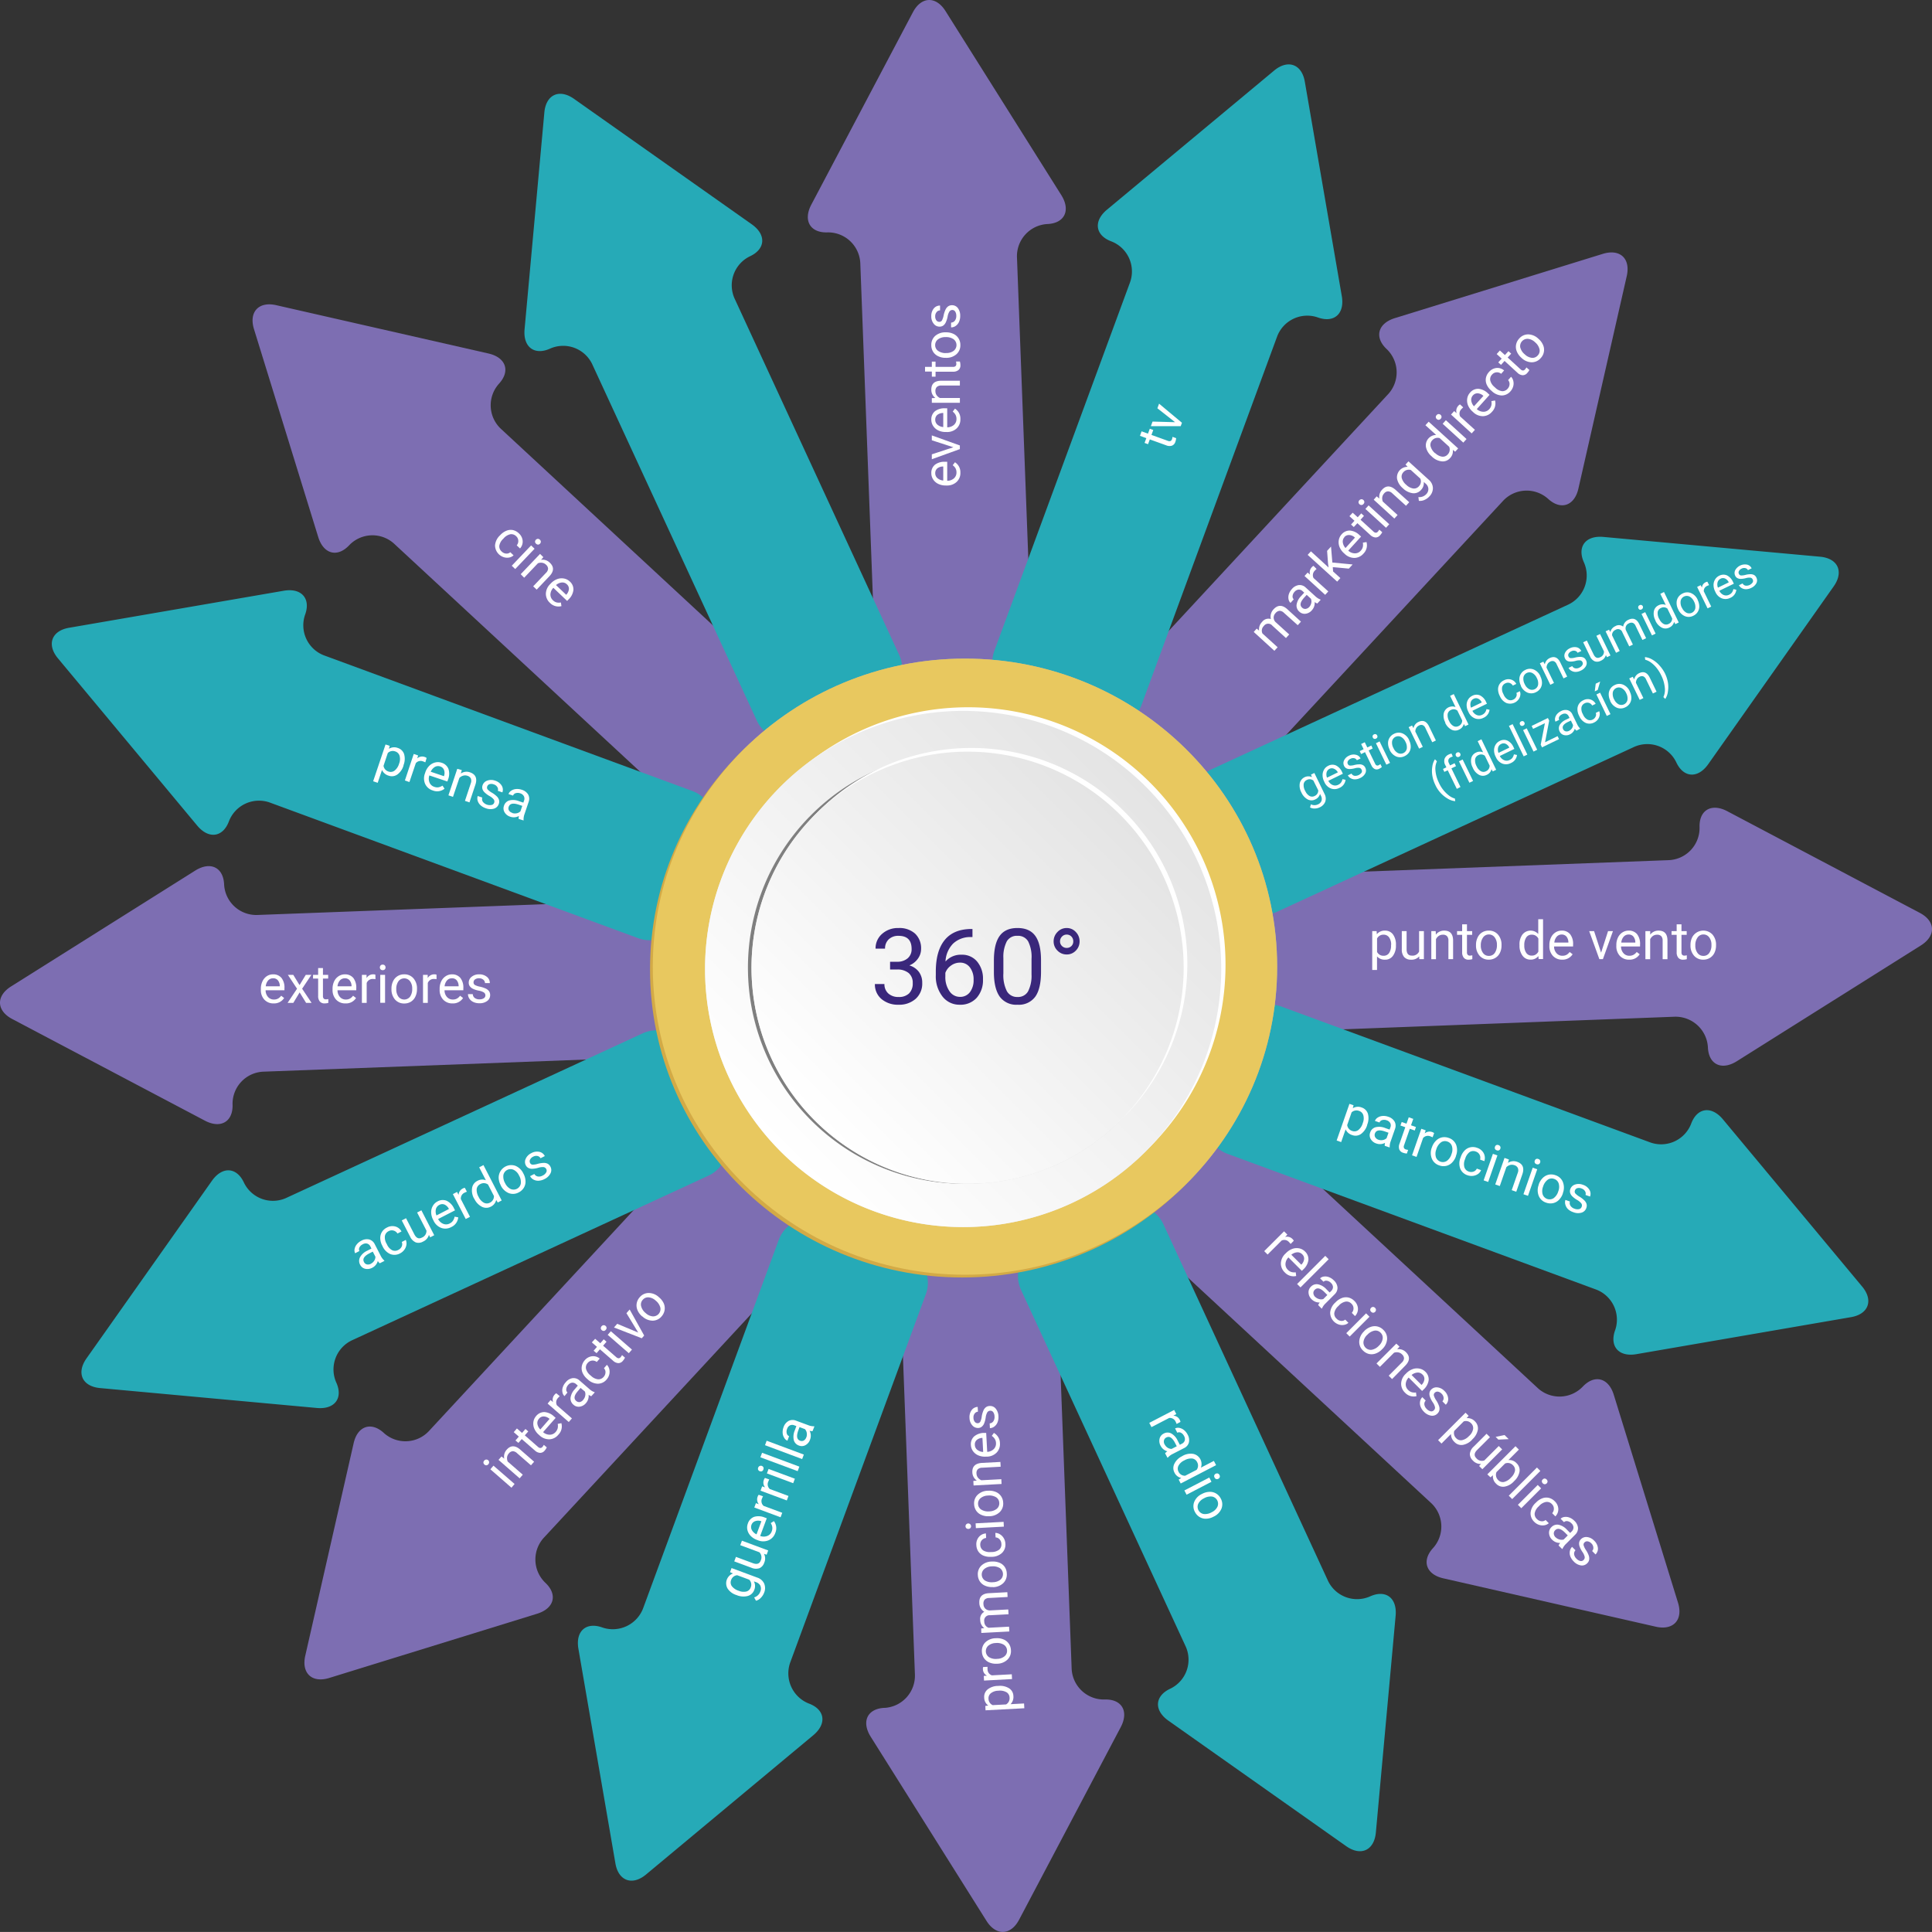 <svg xmlns="http://www.w3.org/2000/svg" xmlns:xlink="http://www.w3.org/1999/xlink" width="625.61" height="625.591" viewBox="0 0 625.61 625.591">
  <rect x="0" y="0" width="625.61" height="625.591" fill="#333333" stroke="none"/>
  <defs>
    <linearGradient id="linear-gradient" x1="0.146" y1="0.853" x2="0.854" y2="0.146" gradientUnits="objectBoundingBox">
      <stop offset="0" stop-color="#fff"/>
      <stop offset="1" stop-color="#e4e4e4"/>
    </linearGradient>
    <linearGradient id="linear-gradient-2" x1="0.147" y1="0.853" x2="0.854" y2="0.146" xlink:href="#linear-gradient"/>
  </defs>
  <g id="_360-12" data-name="360-12" transform="translate(9.48 -20.239)">
    <g id="OBJECTS" transform="translate(-9.48 20.24)">
      <path id="Trazado_132146" data-name="Trazado 132146" d="M63.095,320.015c-.21-5.6-4.42-7.637-9.346-4.563L-5.89,352.971c-4.926,3.093-4.773,7.857.4,10.568l62.341,32.889c5.146,2.721,9.184.344,8.974-5.27a10.406,10.406,0,0,1,10.12-10.587L202.784,375.8a10.616,10.616,0,0,0,10.177-10.979l-1.117-29.6a10.616,10.616,0,0,0-10.979-10.158L74.036,329.829A10.435,10.435,0,0,1,63.095,320.015Z" transform="translate(9.48 -33.553)" fill="#7d6eb2"/>
      <path id="Trazado_132147" data-name="Trazado 132147" d="M119.528,501.694c-4.124-3.819-8.592-2.291-9.833,3.38L94.047,573.81c-1.289,5.671,2.205,8.907,7.762,7.189l67.315-20.8c5.556-1.709,6.74-6.244,2.625-10.062a10.435,10.435,0,0,1-.306-14.7l86.294-93.1a10.6,10.6,0,0,0-.563-14.931l-21.729-20.144a10.606,10.606,0,0,0-14.95.563l-86.284,93.091a10.416,10.416,0,0,1-14.683.783Z" transform="translate(4.801 -37.651)" fill="#7d6eb2"/>
      <path id="Trazado_132148" data-name="Trazado 132148" d="M290.326,592.4c-5.6.21-7.637,4.4-4.554,9.337l37.5,59.639c3.1,4.917,7.857,4.773,10.578-.4l32.889-62.312c2.721-5.155.344-9.174-5.27-8.964A10.444,10.444,0,0,1,350.843,579.5l-4.773-126.829A10.6,10.6,0,0,0,335.091,442.5l-29.6,1.117A10.616,10.616,0,0,0,295.319,454.6l4.773,126.829a10.444,10.444,0,0,1-9.766,10.979Z" transform="translate(-3.835 -39.375)" fill="#7d6eb2"/>
      <path id="Trazado_132149" data-name="Trazado 132149" d="M472,538.6c-3.819,4.124-2.291,8.592,3.37,9.843l68.737,15.647c5.671,1.289,8.907-2.205,7.189-7.771L530.5,489c-1.709-5.547-6.244-6.683-10.072-2.625a10.406,10.406,0,0,1-14.683.315l-93.11-86.3a10.616,10.616,0,0,0-14.941.573l-20.134,21.719a10.607,10.607,0,0,0,.573,14.96l93.091,86.284A10.415,10.415,0,0,1,472,538.6Z" transform="translate(-7.932 -37.34)" fill="#7d6eb2"/>
      <path id="Trazado_132150" data-name="Trazado 132150" d="M562.7,371.74c.21,5.614,4.42,7.637,9.337,4.573l59.639-37.519c4.917-3.093,4.773-7.857-.4-10.559l-62.312-32.9c-5.136-2.711-9.174-.344-8.964,5.27a10.425,10.425,0,0,1-10.177,10.587l-126.858,4.773A10.626,10.626,0,0,0,412.8,326.946l1.126,29.6a10.606,10.606,0,0,0,10.96,10.167l126.858-4.821A10.5,10.5,0,0,1,562.7,371.74Z" transform="translate(-9.656 -32.656)" fill="#7d6eb2"/>
      <path id="Trazado_132151" data-name="Trazado 132151" d="M508.906,185.633c4.124,3.819,8.592,2.3,9.843-3.37l15.638-68.737c1.289-5.728-2.205-8.917-7.762-7.2l-67.305,20.8c-5.566,1.718-6.759,6.244-2.625,10.072a10.425,10.425,0,0,1,.3,14.693L370.7,245a10.626,10.626,0,0,0,.563,14.95l21.719,20.134a10.626,10.626,0,0,0,14.96-.573l86.294-93.1a10.425,10.425,0,0,1,14.673-.773Z" transform="translate(-7.622 -24.12)" fill="#7d6eb2"/>
      <path id="Trazado_132152" data-name="Trazado 132152" d="M342.05,92.786c5.623-.22,7.637-4.42,4.573-9.337L309.113,23.83c-3.1-4.926-7.857-4.773-10.578.4L265.647,86.514c-2.711,5.146-.344,9.184,5.26,8.974a10.444,10.444,0,0,1,10.616,10.177L286.3,232.513a10.6,10.6,0,0,0,10.96,10.167l29.6-1.117a10.616,10.616,0,0,0,10.167-10.979l-4.773-126.839a10.435,10.435,0,0,1,9.8-10.96Z" transform="translate(-2.937 -20.24)" fill="#7d6eb2"/>
      <path id="Trazado_132153" data-name="Trazado 132153" d="M155.934,149.218c3.819-4.115,2.31-8.544-3.36-9.833L83.837,123.737c-5.671-1.289-8.907,2.205-7.189,7.762l20.8,67.315c1.718,5.566,6.244,6.74,10.072,2.616a10.406,10.406,0,0,1,14.683-.286l93.1,86.284a10.607,10.607,0,0,0,14.95-.563L250.4,265.145a10.616,10.616,0,0,0-.573-14.95L156.736,163.9a10.435,10.435,0,0,1-.8-14.683Z" transform="translate(5.598 -24.918)" fill="#7d6eb2"/>
      <path id="Trazado_132154" data-name="Trazado 132154" d="M90.107,228.383c1.909-5.26-1.165-8.764-6.9-7.781L13.732,232.583c-5.728.955-7.37,5.461-3.647,9.919l45.09,54.15c3.723,4.468,8.363,3.819,10.3-1.461a10.435,10.435,0,0,1,13.451-5.919L198.043,333.13a10.626,10.626,0,0,0,13.595-6.272l10.234-27.791a10.626,10.626,0,0,0-6.282-13.585l-119.1-43.858a10.425,10.425,0,0,1-6.387-13.241Z" transform="translate(8.684 -29.312)" fill="#26aab7"/>
      <path id="Trazado_132155" data-name="Trazado 132155" d="M70.781,419.057c-2.358-5.088-7.017-5.375-10.377-.63L19.773,475.956c-3.351,4.773-1.356,9.079,4.439,9.6L94.381,492c5.785.535,8.592-3.208,6.253-8.306a10.435,10.435,0,0,1,5.327-13.709L221.2,416.766a10.587,10.587,0,0,0,5.165-14.024l-12.411-26.893a10.587,10.587,0,0,0-14.034-5.174L84.672,423.888a10.416,10.416,0,0,1-13.891-4.831Z" transform="translate(8.228 -36.077)" fill="#26aab7"/>
      <path id="Trazado_132156" data-name="Trazado 132156" d="M194.473,565.983c-5.26-1.909-8.764,1.155-7.771,6.893l11.972,69.434c.955,5.728,5.461,7.37,9.919,3.656l54.15-45.09c4.477-3.723,3.819-8.354-1.461-10.292a10.5,10.5,0,0,1-5.919-13.48L299.221,458a10.607,10.607,0,0,0-6.272-13.576l-27.791-10.234a10.606,10.606,0,0,0-13.585,6.272L207.724,559.568a10.5,10.5,0,0,1-13.251,6.415Z" transform="translate(0.597 -38.97)" fill="#26aab7"/>
      <path id="Trazado_132157" data-name="Trazado 132157" d="M385.157,585.568c-5.1,2.358-5.384,7.026-.64,10.377l57.577,40.641c4.773,3.351,9.069,1.346,9.6-4.449l6.4-70.16c.535-5.785-3.2-8.592-8.306-6.263a10.425,10.425,0,0,1-13.709-5.308L382.866,435.129a10.635,10.635,0,0,0-14.043-5.174l-26.884,12.411a10.606,10.606,0,0,0-5.165,14.043l53.214,115.24a10.415,10.415,0,0,1-4.831,13.919Z" transform="translate(-6.167 -38.764)" fill="#26aab7"/>
      <path id="Trazado_132158" data-name="Trazado 132158" d="M532.072,466.387c-1.909,5.27,1.165,8.783,6.893,7.79L608.4,462.2c5.728-.955,7.37-5.461,3.647-9.919l-45.08-54.14c-3.714-4.468-8.363-3.819-10.3,1.451a10.425,10.425,0,0,1-13.48,5.929l-119.1-43.868a10.606,10.606,0,0,0-13.6,6.282l-10.234,27.791a10.607,10.607,0,0,0,6.263,13.576l119.135,43.858a10.435,10.435,0,0,1,6.425,13.232Z" transform="translate(-9.059 -35.682)" fill="#26aab7"/>
      <path id="Trazado_132159" data-name="Trazado 132159" d="M551.638,275.295c2.349,5.1,7.026,5.384,10.377.63l40.622-57.567c3.351-4.773,1.356-9.079-4.43-9.6l-70.16-6.406c-5.8-.525-8.592,3.208-6.263,8.315a10.425,10.425,0,0,1-5.327,13.7l-115.24,53.214a10.626,10.626,0,0,0-5.174,14.043l12.411,26.893a10.616,10.616,0,0,0,14.043,5.165l115.259-53.214A10.416,10.416,0,0,1,551.638,275.295Z" transform="translate(-8.854 -28.49)" fill="#26aab7"/>
      <path id="Trazado_132160" data-name="Trazado 132160" d="M432.478,124.011c5.289,1.909,8.774-1.165,7.79-6.893L428.3,47.732c-.955-5.728-5.461-7.38-9.938-3.656L364.237,89.117c-4.477,3.723-3.819,8.353,1.451,10.291a10.444,10.444,0,0,1,5.929,13.461L327.749,231.985a10.616,10.616,0,0,0,6.263,13.585l27.8,10.282a10.607,10.607,0,0,0,13.576-6.272l43.858-119.173A10.435,10.435,0,0,1,432.478,124.011Z" transform="translate(-5.773 -21.229)" fill="#26aab7"/>
      <path id="Trazado_132161" data-name="Trazado 132161" d="M241.385,104.691c5.108-2.349,5.384-7.026.63-10.377L184.448,53.683c-4.773-3.351-9.079-1.356-9.6,4.439l-6.4,70.16c-.535,5.8,3.208,8.592,8.306,6.263a10.416,10.416,0,0,1,13.7,5.289l53.224,115.24a10.6,10.6,0,0,0,14.034,5.174L284.6,247.836a10.6,10.6,0,0,0,5.165-14.034L236.555,118.582A10.435,10.435,0,0,1,241.385,104.691Z" transform="translate(1.419 -21.681)" fill="#26aab7"/>
      <g id="Grupo_56129" data-name="Grupo 56129" transform="translate(211.386 213.267)">
        <path id="Trazado_132162" data-name="Trazado 132162" d="M414.113,343.385c0,55.085-45.261,99.755-101.082,99.755S211.94,398.47,211.94,343.385,257.2,243.63,313.031,243.63,414.113,288.29,414.113,343.385Z" transform="translate(-211.94 -243.63)" fill="#b0b0b0"/>
      </g>
      <path id="Trazado_132163" data-name="Trazado 132163" d="M413.182,344.315c0,55.085-45.261,99.755-101.082,99.755S211,399.4,211,344.315s45.252-99.755,101.082-99.755S413.182,289.22,413.182,344.315Z" transform="translate(-0.511 -30.405)" fill="#d3aa46"/>
      <path id="Trazado_132164" data-name="Trazado 132164" d="M414.113,343.385c0,55.085-45.261,99.755-101.082,99.755S211.94,398.47,211.94,343.385,257.2,243.63,313.031,243.63,414.113,288.29,414.113,343.385Z" transform="translate(-0.554 -30.363)" fill="#e8c85f"/>
      <path id="Trazado_132165" data-name="Trazado 132165" d="M396.841,344.961a83.573,83.573,0,1,1,0-.006Z" transform="translate(-1.392 -31.186)" fill="#e4e4e4"/>
      <path id="Trazado_132166" data-name="Trazado 132166" d="M398.3,343.491a83.359,83.359,0,1,0,0,.016Z" transform="translate(-1.459 -31.119)" fill="#fff"/>
      <path id="Trazado_132167" data-name="Trazado 132167" d="M396.841,344.961a83.573,83.573,0,1,1,0-.006Z" transform="translate(-1.392 -31.186)" fill="url(#linear-gradient)"/>
      <g id="Grupo_56130" data-name="Grupo 56130" transform="translate(242.194 243.397)">
        <path id="Trazado_132168" data-name="Trazado 132168" d="M384.128,345.149a69.959,69.959,0,1,1-69.959-69.959,69.959,69.959,0,0,1,69.959,69.959Z" transform="translate(-244.21 -275.19)" fill="#7f7f7f"/>
      </g>
      <path id="Trazado_132169" data-name="Trazado 132169" d="M385.357,345.149a69.969,69.969,0,1,1-69.962-69.959,69.971,69.971,0,0,1,69.962,69.959Z" transform="translate(-2.071 -31.793)" fill="#e4e4e4"/>
      <path id="Trazado_132170" data-name="Trazado 132170" d="M386.608,343.909a69.959,69.959,0,1,1-69.93-69.969,69.957,69.957,0,0,1,69.93,69.969Z" transform="translate(-2.129 -31.737)" fill="#fff"/>
      <path id="Trazado_132171" data-name="Trazado 132171" d="M385.357,345.149a69.969,69.969,0,1,1-69.962-69.959,69.971,69.971,0,0,1,69.962,69.959Z" transform="translate(-2.071 -31.793)" fill="url(#linear-gradient-2)"/>
      <path id="Trazado_133033" data-name="Trazado 133033" d="M6.475-13.58H8.782a5.072,5.072,0,0,0,3.42-1.146,3.827,3.827,0,0,0,1.245-3q0-4.25-4.233-4.25a4.4,4.4,0,0,0-3.179,1.137A3.98,3.98,0,0,0,4.848-17.83H1.776a6.166,6.166,0,0,1,2.1-4.773,7.65,7.65,0,0,1,5.337-1.9,7.56,7.56,0,0,1,5.362,1.81,6.537,6.537,0,0,1,1.942,5.03A5.306,5.306,0,0,1,15.5-14.609,6.165,6.165,0,0,1,12.717-12.4,5.94,5.94,0,0,1,15.8-10.31,5.81,5.81,0,0,1,16.884-6.74a6.594,6.594,0,0,1-2.125,5.163A7.958,7.958,0,0,1,9.23.332,8.168,8.168,0,0,1,3.694-1.511,6.113,6.113,0,0,1,1.561-6.375H4.648A3.951,3.951,0,0,0,5.894-3.32,4.736,4.736,0,0,0,9.23-2.175a4.647,4.647,0,0,0,3.4-1.162,4.479,4.479,0,0,0,1.179-3.337,4.064,4.064,0,0,0-1.295-3.237,5.642,5.642,0,0,0-3.735-1.162H6.475ZM33.153-24.188v2.606h-.564a8.087,8.087,0,0,0-5.711,2.125,8.842,8.842,0,0,0-2.457,5.794,6.556,6.556,0,0,1,5.213-2.191,6.268,6.268,0,0,1,5.039,2.225,8.581,8.581,0,0,1,1.884,5.744,8.553,8.553,0,0,1-2.034,5.977A7,7,0,0,1,29.069.332a6.9,6.9,0,0,1-5.628-2.665A10.56,10.56,0,0,1,21.283-9.2v-1.179q0-6.674,2.847-10.2t8.475-3.611ZM29.119-13.3a4.9,4.9,0,0,0-2.905.946,4.931,4.931,0,0,0-1.843,2.374v1.129a7.929,7.929,0,0,0,1.345,4.814,4.03,4.03,0,0,0,3.354,1.826,3.9,3.9,0,0,0,3.262-1.527,6.337,6.337,0,0,0,1.187-4,6.34,6.34,0,0,0-1.2-4.026A3.858,3.858,0,0,0,29.119-13.3ZM55.35-10.31q0,5.4-1.843,8.019A6.554,6.554,0,0,1,47.746.332a6.6,6.6,0,0,1-5.728-2.565Q40.159-4.8,40.093-9.895V-14q0-5.329,1.843-7.919t5.777-2.59q3.9,0,5.744,2.5t1.893,7.711Zm-3.071-4.2a11.253,11.253,0,0,0-1.1-5.686,3.771,3.771,0,0,0-3.47-1.785A3.722,3.722,0,0,0,44.276-20.2a10.988,10.988,0,0,0-1.112,5.462v4.914A11.434,11.434,0,0,0,44.3-4.042a3.764,3.764,0,0,0,3.445,1.868,3.713,3.713,0,0,0,3.378-1.76,11.021,11.021,0,0,0,1.154-5.545Zm7.155-5.678a4.237,4.237,0,0,1,1.237-3.021,3.991,3.991,0,0,1,3-1.295,3.914,3.914,0,0,1,2.947,1.287,4.258,4.258,0,0,1,1.22,3.03,4.137,4.137,0,0,1-1.22,3,3.975,3.975,0,0,1-2.947,1.245,4.075,4.075,0,0,1-2.988-1.245A4.1,4.1,0,0,1,59.434-20.187Zm4.233,2.125a2.1,2.1,0,0,0,1.511-.587,2.02,2.02,0,0,0,.614-1.53,2.15,2.15,0,0,0-.614-1.579,2.043,2.043,0,0,0-1.511-.62,2.037,2.037,0,0,0-1.536.653,2.166,2.166,0,0,0-.623,1.546,2.028,2.028,0,0,0,.623,1.5A2.105,2.105,0,0,0,63.667-18.062Z" transform="translate(281.746 325.011)" fill="#3a277b"/>
      <path id="Trazado_132172" data-name="Trazado 132172" d="M431.893,288.7a4.554,4.554,0,0,1-.506-2.95,2.864,2.864,0,0,1,3.943-2l-.315-.8,1.088-.525,3.294,6.778a3.151,3.151,0,0,1,.239,2.511,3.3,3.3,0,0,1-1.776,1.823,3.867,3.867,0,0,1-1.623.391,2.864,2.864,0,0,1-1.527-.344l.267-1.012a2.606,2.606,0,0,0,2.329,0,2.043,2.043,0,0,0,1.117-1.146,2.1,2.1,0,0,0-.181-1.613l-.3-.592a2.73,2.73,0,0,1-1.547,1.766,2.654,2.654,0,0,1-2.453,0,4.773,4.773,0,0,1-2.053-2.291Zm1.26-.449a3.514,3.514,0,0,0,1.375,1.613,1.747,1.747,0,0,0,1.68,0,1.909,1.909,0,0,0,1.155-1.823l-1.575-3.16a1.909,1.909,0,0,0-2.119-.2,1.776,1.776,0,0,0-1.031,1.337,3.819,3.819,0,0,0,.516,2.253Z" transform="translate(-10.496 -32.122)" fill="#fff"/>
      <path id="Trazado_132173" data-name="Trazado 132173" d="M444.571,287.124a3.361,3.361,0,0,1-2.75.191,3.819,3.819,0,0,1-2.1-2.053l-.1-.22a4.62,4.62,0,0,1-.5-2.034,3.494,3.494,0,0,1,.477-1.8,3.046,3.046,0,0,1,1.318-1.222,2.864,2.864,0,0,1,2.539-.134,4.3,4.3,0,0,1,2,2.2l.239.487-4.707,2.291a2.721,2.721,0,0,0,1.413,1.365,2.081,2.081,0,0,0,1.766-.076,2.186,2.186,0,0,0,.955-.773,3.026,3.026,0,0,0,.439-1.05l1,.21a3.275,3.275,0,0,1-1.986,2.625Zm-3.179-6.186a1.8,1.8,0,0,0-.955,1.117,2.864,2.864,0,0,0,.115,1.757l3.475-1.69v-.1a2.587,2.587,0,0,0-1.2-1.088,1.661,1.661,0,0,0-1.432,0Z" transform="translate(-10.849 -31.994)" fill="#fff"/>
      <path id="Trazado_132174" data-name="Trazado 132174" d="M452.052,281.048a.955.955,0,0,0-.726-.573,3.819,3.819,0,0,0-1.489.153,7.125,7.125,0,0,1-1.652.239,2.243,2.243,0,0,1-1.1-.267,1.671,1.671,0,0,1-.678-.764,1.986,1.986,0,0,1,0-1.795,3.121,3.121,0,0,1,1.556-1.489,3.208,3.208,0,0,1,2.215-.315,2.11,2.11,0,0,1,1.556,1.2l-1.193.573a1.2,1.2,0,0,0-.821-.64,1.719,1.719,0,0,0-1.212.162,1.785,1.785,0,0,0-.878.773.955.955,0,0,0,0,.955.792.792,0,0,0,.659.477,4.382,4.382,0,0,0,1.432-.181,6.979,6.979,0,0,1,1.671-.22,2.243,2.243,0,0,1,1.136.267,1.8,1.8,0,0,1,.735.811,2,2,0,0,1,0,1.862,3.485,3.485,0,0,1-1.661,1.5,3.9,3.9,0,0,1-1.623.42,2.635,2.635,0,0,1-1.4-.334,2.2,2.2,0,0,1-.955-.955l1.184-.573a1.394,1.394,0,0,0,.955.716,2.511,2.511,0,0,0,2.3-1.022A.955.955,0,0,0,452.052,281.048Z" transform="translate(-11.17 -31.838)" fill="#fff"/>
      <path id="Trazado_132175" data-name="Trazado 132175" d="M453.352,272l.821,1.69,1.3-.63.439.955-1.3.63,2.1,4.315a1.031,1.031,0,0,0,.477.535.811.811,0,0,0,.7-.076,2.951,2.951,0,0,0,.525-.353l.468.955a4.229,4.229,0,0,1-.85.563,1.642,1.642,0,0,1-1.432.1,2.339,2.339,0,0,1-1.079-1.174l-2.091-4.306-1.26.621-.449-.955,1.26-.621-.811-1.68Z" transform="translate(-11.42 -31.649)" fill="#fff"/>
      <path id="Trazado_132176" data-name="Trazado 132176" d="M456.166,270.366a.84.84,0,0,1-.067-.582.783.783,0,0,1,.43-.449.726.726,0,0,1,.621-.057.821.821,0,0,1,.42.4.755.755,0,0,1,.057.573.8.8,0,0,1-.439.449.783.783,0,0,1-.611.057.716.716,0,0,1-.41-.391Zm5.566,8.191-1.193.573-3.37-6.941,1.184-.582Z" transform="translate(-11.618 -31.524)" fill="#fff"/>
      <path id="Trazado_132177" data-name="Trazado 132177" d="M461.826,274.191a4.544,4.544,0,0,1-.5-2.024,3.294,3.294,0,0,1,.506-1.8,3.419,3.419,0,0,1,1.422-1.241,3.284,3.284,0,0,1,2.769-.134,4.172,4.172,0,0,1,2.148,2.186v.086a4.507,4.507,0,0,1,.5,2.014,3.323,3.323,0,0,1-.5,1.795,3.494,3.494,0,0,1-1.442,1.251,3.246,3.246,0,0,1-2.769.134,4.21,4.21,0,0,1-2.139-2.177Zm1.26-.439a3.217,3.217,0,0,0,1.442,1.594,2.014,2.014,0,0,0,2.864-1.4,3.627,3.627,0,0,0-.43-2.243,3.36,3.36,0,0,0-1.451-1.594,2.014,2.014,0,0,0-2.864,1.384,3.6,3.6,0,0,0,.439,2.272Z" transform="translate(-11.856 -31.501)" fill="#fff"/>
      <path id="Trazado_132178" data-name="Trazado 132178" d="M469.418,266.26l.458.859a2.864,2.864,0,0,1,1.594-2.014q2.205-1.069,3.437,1.4l2.224,4.592-1.184.573-2.205-4.592a1.728,1.728,0,0,0-.888-.955,1.489,1.489,0,0,0-1.222.153,1.909,1.909,0,0,0-.869.8,2.311,2.311,0,0,0-.286,1.136l2.415,4.945-1.193.582-3.38-6.95Z" transform="translate(-12.173 -31.322)" fill="#fff"/>
      <path id="Trazado_132179" data-name="Trazado 132179" d="M480.713,264.834a4.458,4.458,0,0,1-.5-2.931,2.864,2.864,0,0,1,3.819-2.043l-1.757-3.628,1.184-.573,4.773,9.862-1.1.525-.42-.716a2.683,2.683,0,0,1-1.556,1.843,2.606,2.606,0,0,1-2.444,0,4.554,4.554,0,0,1-2.024-2.205Zm1.251-.439a3.437,3.437,0,0,0,1.384,1.613,1.776,1.776,0,0,0,1.68,0,1.909,1.909,0,0,0,1.155-1.814l-1.556-3.189a1.909,1.909,0,0,0-2.11-.191,1.785,1.785,0,0,0-1.041,1.337A3.819,3.819,0,0,0,481.964,264.4Z" transform="translate(-12.709 -30.908)" fill="#fff"/>
      <path id="Trazado_132180" data-name="Trazado 132180" d="M493.431,263.354a3.36,3.36,0,0,1-2.749.191,3.819,3.819,0,0,1-2.091-2.043l-.105-.22a4.668,4.668,0,0,1-.506-2.043,3.408,3.408,0,0,1,.487-1.8,3.083,3.083,0,0,1,1.317-1.2,2.864,2.864,0,0,1,2.539-.134,4.3,4.3,0,0,1,1.986,2.186l.248.5-4.707,2.291a2.778,2.778,0,0,0,1.4,1.365,2.081,2.081,0,0,0,1.766-.076,2.368,2.368,0,0,0,.955-.783,2.778,2.778,0,0,0,.43-1.05l1,.21A3.227,3.227,0,0,1,493.431,263.354Zm-3.179-6.148a1.737,1.737,0,0,0-.955,1.107,2.759,2.759,0,0,0,.1,1.757l3.485-1.69-.048-.086a2.463,2.463,0,0,0-1.174-1.165,1.633,1.633,0,0,0-1.413.076Z" transform="translate(-13.064 -30.918)" fill="#fff"/>
      <path id="Trazado_132181" data-name="Trazado 132181" d="M503.567,257.226a1.909,1.909,0,0,0,.955-.955,1.5,1.5,0,0,0,.057-1.212l1.117-.554a2.34,2.34,0,0,1,.143,1.337,3.017,3.017,0,0,1-.592,1.356,3.427,3.427,0,0,1-3.9,1.127,4.2,4.2,0,0,1-2.1-2.186l-.1-.2a4.774,4.774,0,0,1-.506-1.986,3.122,3.122,0,0,1,.477-1.747,3.275,3.275,0,0,1,1.432-1.232,3.064,3.064,0,0,1,2.282-.248,2.806,2.806,0,0,1,1.709,1.413l-1.126.544a1.823,1.823,0,0,0-1.05-.859,1.776,1.776,0,0,0-1.337.124,1.824,1.824,0,0,0-1.088,1.337,3.35,3.35,0,0,0,.42,2.119l.1.229a3.331,3.331,0,0,0,1.394,1.6,1.852,1.852,0,0,0,1.7-.009Z" transform="translate(-13.547 -30.679)" fill="#fff"/>
      <path id="Trazado_132182" data-name="Trazado 132182" d="M506.366,252.531a4.554,4.554,0,0,1-.5-2.033,3.284,3.284,0,0,1,1.909-3.036,3.246,3.246,0,0,1,2.769-.134,4.172,4.172,0,0,1,2.148,2.186v.086a4.509,4.509,0,0,1,.5,2,3.217,3.217,0,0,1-.5,1.795,3.447,3.447,0,0,1-1.442,1.26,3.285,3.285,0,0,1-2.769.134,4.21,4.21,0,0,1-2.138-2.177Zm1.26-.439a3.265,3.265,0,0,0,1.442,1.594,2.014,2.014,0,0,0,2.864-1.4,3.627,3.627,0,0,0-.43-2.243,3.322,3.322,0,0,0-1.451-1.594,2,2,0,0,0-2.864,1.384,3.666,3.666,0,0,0,.439,2.263Z" transform="translate(-13.874 -30.52)" fill="#fff"/>
      <path id="Trazado_132183" data-name="Trazado 132183" d="M513.947,244.6l.468.85A2.864,2.864,0,0,1,516,243.435q2.205-1.06,3.437,1.413l2.224,4.582-1.184.582-2.234-4.6a1.737,1.737,0,0,0-.888-.955,1.518,1.518,0,0,0-1.222.143,1.91,1.91,0,0,0-.859.8,2.349,2.349,0,0,0-.286,1.146l2.406,4.945-1.193.582-3.38-6.95Z" transform="translate(-14.189 -30.34)" fill="#fff"/>
      <path id="Trazado_132184" data-name="Trazado 132184" d="M526.992,244.6a.955.955,0,0,0-.726-.573,3.819,3.819,0,0,0-1.489.162,6.683,6.683,0,0,1-1.661.229,2.292,2.292,0,0,1-1.088-.258,1.681,1.681,0,0,1-.687-.764,2.014,2.014,0,0,1,0-1.795,3.122,3.122,0,0,1,1.556-1.489,3.284,3.284,0,0,1,2.215-.325,2.2,2.2,0,0,1,1.5,1.2l-1.2.582a1.184,1.184,0,0,0-.821-.64,1.718,1.718,0,0,0-1.212.153,1.823,1.823,0,0,0-.878.773.954.954,0,0,0,0,.955.821.821,0,0,0,.659.487,4.67,4.67,0,0,0,1.432-.181,7.637,7.637,0,0,1,1.671-.229,2.416,2.416,0,0,1,1.146.267,1.814,1.814,0,0,1,.726.821,1.957,1.957,0,0,1,0,1.852,3.437,3.437,0,0,1-1.661,1.5,3.925,3.925,0,0,1-1.613.43,2.7,2.7,0,0,1-1.413-.344,2.177,2.177,0,0,1-.955-.955l1.184-.582a1.375,1.375,0,0,0,.955.716,2,2,0,0,0,1.346-.22,2.12,2.12,0,0,0,.955-.8.955.955,0,0,0,.067-.974Z" transform="translate(-14.566 -30.186)" fill="#fff"/>
      <path id="Trazado_132185" data-name="Trazado 132185" d="M534.861,242.136a2.769,2.769,0,0,1-1.633,1.8,2.406,2.406,0,0,1-2,.181,3.064,3.064,0,0,1-1.518-1.623l-2.2-4.525,1.184-.573,2.186,4.487c.506,1.05,1.193,1.375,2.053.955a1.909,1.909,0,0,0,1.308-1.909l-2.454-5.06,1.193-.573,3.37,6.941-1.127.554Z" transform="translate(-14.855 -29.986)" fill="#fff"/>
      <path id="Trazado_132186" data-name="Trazado 132186" d="M536.237,233.661l.411.754a2.864,2.864,0,0,1,1.623-1.909,2.205,2.205,0,0,1,2.53.153,2.864,2.864,0,0,1,1.671-2.2c1.518-.745,2.692-.305,3.5,1.289l2.263,4.659-1.193.573L544.82,232.4a1.738,1.738,0,0,0-.888-.955,1.671,1.671,0,0,0-1.317.181,1.718,1.718,0,0,0-.9,2.243l2.243,4.611-1.193.573-2.215-4.544a1.48,1.48,0,0,0-2.224-.8,1.776,1.776,0,0,0-1.107,1.776l2.463,5.069-1.184.582-3.38-6.95Z" transform="translate(-15.2 -29.751)" fill="#fff"/>
      <path id="Trazado_132187" data-name="Trazado 132187" d="M546.256,226.546a.764.764,0,0,1-.057-.573.716.716,0,0,1,.43-.458.726.726,0,0,1,.621-.057.821.821,0,0,1,.42.4.8.8,0,0,1,0,.573.783.783,0,0,1-.43.449.764.764,0,0,1-.621.057A.745.745,0,0,1,546.256,226.546Zm5.556,8.163-1.184.573-3.38-6.941,1.193-.582Z" transform="translate(-15.701 -29.538)" fill="#fff"/>
      <path id="Trazado_132188" data-name="Trazado 132188" d="M551.974,230.2a4.534,4.534,0,0,1-.487-2.94A2.654,2.654,0,0,1,553,225.346a2.692,2.692,0,0,1,2.339-.105l-1.766-3.618,1.193-.582,4.773,9.862-1.088.535-.42-.716a2.692,2.692,0,0,1-1.556,1.833,2.654,2.654,0,0,1-2.453,0A4.564,4.564,0,0,1,552,230.339Zm1.26-.449a3.38,3.38,0,0,0,1.384,1.613,1.757,1.757,0,0,0,1.671,0,1.909,1.909,0,0,0,1.127-1.766l-1.547-3.189a1.909,1.909,0,0,0-2.119-.181,1.738,1.738,0,0,0-1.031,1.327,3.819,3.819,0,0,0,.487,2.2Z" transform="translate(-15.939 -29.339)" fill="#fff"/>
      <path id="Trazado_132189" data-name="Trazado 132189" d="M559.687,226.6a4.449,4.449,0,0,1-.487-2.033,3.3,3.3,0,0,1,.5-1.8,3.4,3.4,0,0,1,1.422-1.232,3.217,3.217,0,0,1,2.769-.134,4.143,4.143,0,0,1,2.148,2.186v.076a4.774,4.774,0,0,1,.5,2.014,3.294,3.294,0,0,1-1.909,3.045,3.227,3.227,0,0,1-2.759.134,4.191,4.191,0,0,1-2.148-2.177Zm1.26-.439a3.351,3.351,0,0,0,1.442,1.594,2.016,2.016,0,0,0,2.864-1.413,3.638,3.638,0,0,0-.43-2.243,3.284,3.284,0,0,0-1.442-1.585,2.016,2.016,0,0,0-2.864,1.384,3.6,3.6,0,0,0,.4,2.263Z" transform="translate(-16.291 -29.344)" fill="#fff"/>
      <path id="Trazado_132190" data-name="Trazado 132190" d="M570.036,218.658a4.469,4.469,0,0,0-.611.239,1.747,1.747,0,0,0-1.1,1.766l2.4,4.936-1.184.573-3.38-6.941,1.155-.563.411.792a2.043,2.043,0,0,1,1.2-1.738,1.194,1.194,0,0,1,.563-.162Z" transform="translate(-16.607 -29.182)" fill="#fff"/>
      <path id="Trazado_132191" data-name="Trazado 132191" d="M577.181,222.644a3.36,3.36,0,0,1-2.749.191,3.819,3.819,0,0,1-2.091-2.053l-.105-.21a4.708,4.708,0,0,1-.506-2.043,3.409,3.409,0,0,1,.487-1.8,3.1,3.1,0,0,1,1.318-1.212,2.921,2.921,0,0,1,2.539-.134,4.325,4.325,0,0,1,1.986,2.2l.248.5-4.707,2.282a2.721,2.721,0,0,0,1.4,1.375,2.119,2.119,0,0,0,1.766-.086,2.281,2.281,0,0,0,.955-.773,2.863,2.863,0,0,0,.43-1.05l.955.21a3.227,3.227,0,0,1-1.928,2.616ZM574,216.487a1.776,1.776,0,0,0-.955,1.117,2.768,2.768,0,0,0,.105,1.757l3.475-1.69v-.1a2.5,2.5,0,0,0-1.174-1.165,1.7,1.7,0,0,0-1.451.057Z" transform="translate(-16.859 -29.073)" fill="#fff"/>
      <path id="Trazado_132192" data-name="Trazado 132192" d="M584.722,216.549a.955.955,0,0,0-.726-.573,3.952,3.952,0,0,0-1.489.153,6.769,6.769,0,0,1-1.661.239,2.186,2.186,0,0,1-1.088-.267,1.661,1.661,0,0,1-.687-.754,2.034,2.034,0,0,1,0-1.8,3.628,3.628,0,0,1,3.819-1.8,2.148,2.148,0,0,1,1.5,1.2l-1.2.582a1.165,1.165,0,0,0-.821-.64,1.671,1.671,0,0,0-1.212.153,1.824,1.824,0,0,0-.878.773.955.955,0,0,0,0,.955.821.821,0,0,0,.659.487,4.994,4.994,0,0,0,1.432-.181,6.587,6.587,0,0,1,1.671-.229,2.416,2.416,0,0,1,1.146.267,1.814,1.814,0,0,1,.726.821,1.957,1.957,0,0,1,0,1.852,3.484,3.484,0,0,1-1.661,1.5,3.9,3.9,0,0,1-1.613.42,2.606,2.606,0,0,1-1.413-.334,2.176,2.176,0,0,1-.955-.955l1.184-.582a1.374,1.374,0,0,0,.955.716,2.434,2.434,0,0,0,2.291-1.022A.955.955,0,0,0,584.722,216.549Z" transform="translate(-17.182 -28.915)" fill="#fff"/>
      <path id="Trazado_132193" data-name="Trazado 132193" d="M477.3,286.057a11,11,0,0,1-.955-2.979,8.974,8.974,0,0,1,0-2.988,5.642,5.642,0,0,1,.85-2.32l.63.668a5.728,5.728,0,0,0-.477,2.94,10.789,10.789,0,0,0,.955,3.628l.258.554a10.663,10.663,0,0,0,3,3.819,5.728,5.728,0,0,0,2.091,1.117l.1.84a5.575,5.575,0,0,1-2.406-.8,9.89,9.89,0,0,1-4.048-4.477Z" transform="translate(-12.531 -31.91)" fill="#fff"/>
      <path id="Trazado_132194" data-name="Trazado 132194" d="M484.438,287.268l-2.94-6.024-1.1.535-.439-.955,1.1-.535-.353-.716a2.616,2.616,0,0,1-.239-2.014,2.511,2.511,0,0,1,1.394-1.432,3.313,3.313,0,0,1,.869-.286l.4.955a3.822,3.822,0,0,0-.668.258,1.318,1.318,0,0,0-.735.773,1.518,1.518,0,0,0,.162,1.117l.353.735,1.48-.716.449.955-1.48.716,2.931,6.034Z" transform="translate(-12.7 -31.823)" fill="#fff"/>
      <path id="Trazado_132195" data-name="Trazado 132195" d="M484.336,276.526a.8.8,0,0,1-.057-.573.745.745,0,0,1,.43-.458.725.725,0,0,1,.621-.057.821.821,0,0,1,.42.4.8.8,0,0,1,.048.573.783.783,0,0,1-.43.449.764.764,0,0,1-.621.057.773.773,0,0,1-.41-.391Zm5.566,8.163-1.193.573-3.38-6.941,1.193-.582Z" transform="translate(-12.895 -31.803)" fill="#fff"/>
      <path id="Trazado_132196" data-name="Trazado 132196" d="M490.033,280.174a4.478,4.478,0,0,1-.5-2.94,2.654,2.654,0,0,1,1.508-1.909,2.692,2.692,0,0,1,2.339-.105l-1.757-3.618,1.212-.6,4.773,9.862-1.088.535-.42-.716a2.692,2.692,0,0,1-1.556,1.833,2.654,2.654,0,0,1-2.453,0,4.573,4.573,0,0,1-2.014-2.215Zm1.251-.439a3.4,3.4,0,0,0,1.384,1.6,1.757,1.757,0,0,0,1.671,0,1.909,1.909,0,0,0,1.155-1.823l-1.547-3.189a1.909,1.909,0,0,0-2.119-.181,1.737,1.737,0,0,0-1.031,1.337A3.819,3.819,0,0,0,491.284,279.735Z" transform="translate(-13.131 -31.604)" fill="#fff"/>
      <path id="Trazado_132197" data-name="Trazado 132197" d="M502.741,278.694a3.36,3.36,0,0,1-2.749.191,3.819,3.819,0,0,1-2.091-2.052l-.115-.22a4.621,4.621,0,0,1-.5-2.033,3.465,3.465,0,0,1,.487-1.814,3.112,3.112,0,0,1,1.308-1.2,2.864,2.864,0,0,1,2.539-.134,4.258,4.258,0,0,1,2,2.2l.239.487-4.707,2.291a2.72,2.72,0,0,0,1.413,1.365,2.081,2.081,0,0,0,1.766-.076,2.281,2.281,0,0,0,.955-.773,3.292,3.292,0,0,0,.43-1.05l1,.21A3.256,3.256,0,0,1,502.741,278.694Zm-3.179-6.158a1.8,1.8,0,0,0-.955,1.117,2.864,2.864,0,0,0,.115,1.757l3.475-1.69v-.1a2.549,2.549,0,0,0-1.174-1.165,1.661,1.661,0,0,0-1.451.076Z" transform="translate(-13.486 -31.612)" fill="#fff"/>
      <path id="Trazado_132198" data-name="Trazado 132198" d="M508.287,275.712l-1.184.573-4.773-9.862,1.193-.573Z" transform="translate(-13.714 -31.37)" fill="#fff"/>
      <path id="Trazado_132199" data-name="Trazado 132199" d="M506.086,265.947a.754.754,0,0,1-.057-.573.687.687,0,0,1,.42-.449.726.726,0,0,1,1.041.334.716.716,0,0,1-.372,1.022.773.773,0,0,1-.621.067A.8.8,0,0,1,506.086,265.947Zm5.556,8.163-1.184.582-3.38-6.95,1.184-.573Z" transform="translate(-13.88 -31.324)" fill="#fff"/>
      <path id="Trazado_132200" data-name="Trazado 132200" d="M514.374,271.628l4.057-1.976.477.955-5.518,2.673-.42-.869,1.356-6.95-3.819,1.833-.477-.955,5.27-2.559.411.84Z" transform="translate(-14.063 -31.276)" fill="#fff"/>
      <path id="Trazado_132201" data-name="Trazado 132201" d="M524.89,267.761a2.865,2.865,0,0,1-.525-.649,2.94,2.94,0,0,1-1.556,1.823,2.73,2.73,0,0,1-1.967.239,2.081,2.081,0,0,1-1.375-1.155,2.2,2.2,0,0,1,0-2.091A4.411,4.411,0,0,1,521.5,264.2l1.155-.563-.267-.544a1.527,1.527,0,0,0-.85-.811,1.661,1.661,0,0,0-1.279.172,1.909,1.909,0,0,0-.955.84,1.06,1.06,0,0,0,0,.955l-1.193.582a1.824,1.824,0,0,1-.124-1.184,2.865,2.865,0,0,1,.63-1.26,3.923,3.923,0,0,1,1.251-.955,3.045,3.045,0,0,1,2.177-.315,2.387,2.387,0,0,1,1.508,1.308l1.556,3.2a4.42,4.42,0,0,0,.955,1.4v.1Zm-2.415.057a2.358,2.358,0,0,0,.955-.811,1.91,1.91,0,0,0,.353-1.1l-.687-1.422-.955.449c-1.451.706-1.976,1.489-1.556,2.339a1.174,1.174,0,0,0,.792.687,1.585,1.585,0,0,0,1.1-.143Z" transform="translate(-14.421 -31.152)" fill="#fff"/>
      <path id="Trazado_132202" data-name="Trazado 132202" d="M530.477,264.005a1.91,1.91,0,0,0,.955-.955,1.461,1.461,0,0,0,.067-1.212l1.117-.554a2.416,2.416,0,0,1,.143,1.337,3.016,3.016,0,0,1-.592,1.356,3.245,3.245,0,0,1-1.184.955,3.2,3.2,0,0,1-2.711.153,4.2,4.2,0,0,1-2.1-2.186l-.1-.2a4.6,4.6,0,0,1-.506-1.986,3.123,3.123,0,0,1,.468-1.747,3.35,3.35,0,0,1,1.442-1.232,3.064,3.064,0,0,1,2.282-.248,2.864,2.864,0,0,1,1.709,1.413l-1.126.544a1.852,1.852,0,0,0-1.05-.859,1.8,1.8,0,0,0-1.346.124,1.833,1.833,0,0,0-1.079,1.337,3.409,3.409,0,0,0,.411,2.119l.115.229a3.284,3.284,0,0,0,1.394,1.6A1.852,1.852,0,0,0,530.477,264.005Z" transform="translate(-14.767 -30.986)" fill="#fff"/>
      <path id="Trazado_132203" data-name="Trazado 132203" d="M531.755,252.1l1.442-.7-.8,2.721-.955.468Zm4.773,9.862-1.193.582-3.361-6.95,1.193-.582Z" transform="translate(-15.033 -30.715)" fill="#fff"/>
      <path id="Trazado_132204" data-name="Trazado 132204" d="M536.676,257.661a4.621,4.621,0,0,1-.5-2.034,3.265,3.265,0,0,1,1.909-3.036,3.217,3.217,0,0,1,2.769-.134,4.143,4.143,0,0,1,2.148,2.186v.076a4.505,4.505,0,0,1,.5,2.014,3.236,3.236,0,0,1-.5,1.795,3.37,3.37,0,0,1-1.442,1.251,3.246,3.246,0,0,1-2.769.134,4.21,4.21,0,0,1-2.139-2.177Zm1.26-.439a3.3,3.3,0,0,0,1.442,1.594,2.016,2.016,0,0,0,2.864-1.413,3.637,3.637,0,0,0-.43-2.243,3.294,3.294,0,0,0-1.451-1.585,2,2,0,0,0-2.864,1.375,3.676,3.676,0,0,0,.42,2.272Z" transform="translate(-15.248 -30.752)" fill="#fff"/>
      <path id="Trazado_132205" data-name="Trazado 132205" d="M544.267,249.72l.468.859a2.864,2.864,0,0,1,1.585-2.014q2.205-1.069,3.437,1.4l2.224,4.592-1.184.573-2.234-4.592a1.8,1.8,0,0,0-.888-.955,1.528,1.528,0,0,0-1.222.153,1.842,1.842,0,0,0-.859.8,2.312,2.312,0,0,0-.286,1.136l2.406,4.955-1.193.573-3.38-6.94Z" transform="translate(-15.563 -30.572)" fill="#fff"/>
      <path id="Trazado_132206" data-name="Trazado 132206" d="M554.941,248.39a11.111,11.111,0,0,1,.955,2.931,9.175,9.175,0,0,1,0,2.979,5.557,5.557,0,0,1-.859,2.368l-.6-.6a5.727,5.727,0,0,0,.449-3.122,11.264,11.264,0,0,0-1.107-3.819l-.105-.21a11.8,11.8,0,0,0-1.5-2.368,9.626,9.626,0,0,0-1.795-1.7,5.432,5.432,0,0,0-1.833-.878l-.1-.85a5.728,5.728,0,0,1,2.377.783,9.26,9.26,0,0,1,2.329,1.909A11.28,11.28,0,0,1,554.941,248.39Z" transform="translate(-15.804 -30.34)" fill="#fff"/>
      <path id="Trazado_132207" data-name="Trazado 132207" d="M315.823,180.383a3.924,3.924,0,0,1-1.212,3,4.506,4.506,0,0,1-3.246,1.165h-.286a5.433,5.433,0,0,1-2.406-.516,3.962,3.962,0,0,1-1.661-1.442,3.637,3.637,0,0,1-.6-2.014,3.37,3.37,0,0,1,1.165-2.749,5.022,5.022,0,0,1,3.341-.955h.64v6.148a3.256,3.256,0,0,0,2.177-.783,2.473,2.473,0,0,0,.821-1.909,2.759,2.759,0,0,0-.334-1.394,3.379,3.379,0,0,0-.888-.955l.735-.955A3.819,3.819,0,0,1,315.823,180.383Zm-8.143.191a2.052,2.052,0,0,0,.687,1.575,3.342,3.342,0,0,0,1.909.792V178.4h-.124a2.931,2.931,0,0,0-1.833.63,1.967,1.967,0,0,0-.64,1.547Z" transform="translate(-4.835 -27.337)" fill="#fff"/>
      <path id="Trazado_132208" data-name="Trazado 132208" d="M313.559,171.758,306.58,169.5V167.92l9.079,3.255v1.184l-9.079,3.275v-1.585Z" transform="translate(-4.843 -26.932)" fill="#fff"/>
      <path id="Trazado_132209" data-name="Trazado 132209" d="M315.823,162.243a3.924,3.924,0,0,1-1.212,3,4.506,4.506,0,0,1-3.246,1.165h-.286a5.432,5.432,0,0,1-2.406-.516,3.962,3.962,0,0,1-1.661-1.442,3.637,3.637,0,0,1-.6-2.014,3.37,3.37,0,0,1,1.165-2.75,5.022,5.022,0,0,1,3.341-.955h.64v6.148a3.256,3.256,0,0,0,2.177-.783,2.473,2.473,0,0,0,.821-1.909,2.759,2.759,0,0,0-.334-1.394,3.533,3.533,0,0,0-.888-1l.735-.955A3.819,3.819,0,0,1,315.823,162.243Zm-8.143.191a2.052,2.052,0,0,0,.687,1.575,3.342,3.342,0,0,0,1.909.792v-4.554h-.124a2.988,2.988,0,0,0-1.833.64A1.967,1.967,0,0,0,307.679,162.433Z" transform="translate(-4.835 -26.515)" fill="#fff"/>
      <path id="Trazado_132210" data-name="Trazado 132210" d="M306.572,155.013l1.146-.048a3.3,3.3,0,0,1-1.308-2.721q0-2.864,3.246-2.864h6v1.547h-6a2.091,2.091,0,0,0-1.451.458,1.766,1.766,0,0,0-.468,1.365,2.253,2.253,0,0,0,.4,1.327,2.673,2.673,0,0,0,1.06.888h6.463v1.556h-9.079Z" transform="translate(-4.835 -26.092)" fill="#fff"/>
      <path id="Trazado_132211" data-name="Trazado 132211" d="M304.28,144.6h2.2v-1.7h1.2v1.7h5.633a1.241,1.241,0,0,0,.821-.229.955.955,0,0,0,.277-.773,3.926,3.926,0,0,0-.1-.735h1.251a4.4,4.4,0,0,1,.172,1.193,1.909,1.909,0,0,1-.63,1.566,2.692,2.692,0,0,1-1.785.535h-5.633v1.613h-1.2v-1.652h-2.2Z" transform="translate(-4.739 -25.796)" fill="#fff"/>
      <path id="Trazado_132212" data-name="Trazado 132212" d="M311.031,141.218a5.289,5.289,0,0,1-2.4-.525,3.819,3.819,0,0,1-1.652-1.461,3.971,3.971,0,0,1-.573-2.129,3.866,3.866,0,0,1,1.279-3.007,4.993,4.993,0,0,1,3.418-1.136h.1a5.375,5.375,0,0,1,2.387.506,3.819,3.819,0,0,1,1.632,1.451,4.009,4.009,0,0,1,.592,2.167,3.819,3.819,0,0,1-1.289,2.988,4.9,4.9,0,0,1-3.4,1.146Zm.181-1.556a3.876,3.876,0,0,0,2.425-.706,2.368,2.368,0,0,0,0-3.752,4.22,4.22,0,0,0-2.6-.7,3.933,3.933,0,0,0-2.425.706,2.291,2.291,0,0,0-.955,1.909,2.225,2.225,0,0,0,.955,1.852,4.22,4.22,0,0,0,2.6.706Z" transform="translate(-4.835 -25.348)" fill="#fff"/>
      <path id="Trazado_132213" data-name="Trazado 132213" d="M313.245,125.307a1.136,1.136,0,0,0-.955.477,4.287,4.287,0,0,0-.6,1.652,7.944,7.944,0,0,1-.611,1.909,2.6,2.6,0,0,1-.831,1.022,2.043,2.043,0,0,1-1.165.334,2.329,2.329,0,0,1-1.909-.955,3.685,3.685,0,0,1-.773-2.415,3.819,3.819,0,0,1,.792-2.5,2.549,2.549,0,0,1,2.043-.955v1.566a1.375,1.375,0,0,0-1.1.535,2.014,2.014,0,0,0-.468,1.365,2.11,2.11,0,0,0,.372,1.327,1.165,1.165,0,0,0,.955.477.955.955,0,0,0,.85-.439,5.585,5.585,0,0,0,.544-1.613,8.315,8.315,0,0,1,.621-1.909,2.7,2.7,0,0,1,.869-1.069,2.158,2.158,0,0,1,1.241-.353,2.31,2.31,0,0,1,1.909.955,4.1,4.1,0,0,1,.735,2.53,4.573,4.573,0,0,1-.391,1.909,3.1,3.1,0,0,1-1.069,1.308,2.568,2.568,0,0,1-1.5.477v-1.547a1.6,1.6,0,0,0,1.232-.63,2.415,2.415,0,0,0,.458-1.537,2.482,2.482,0,0,0-.353-1.413A1.1,1.1,0,0,0,313.245,125.307Z" transform="translate(-4.835 -24.931)" fill="#fff"/>
      <path id="Trazado_132214" data-name="Trazado 132214" d="M377.705,166.5l2.072.754.582-1.594,1.126.411-.582,1.594,5.289,1.909a1.289,1.289,0,0,0,.85.067.955.955,0,0,0,.525-.63,3.742,3.742,0,0,0,.153-.726l1.174.43a4.211,4.211,0,0,1-.248,1.174,1.909,1.909,0,0,1-1.127,1.26,2.731,2.731,0,0,1-1.862-.124l-5.289-1.909-.573,1.547-1.127-.411.573-1.547-2.062-.754Z" transform="translate(-8.042 -26.83)" fill="#fff"/>
      <path id="Trazado_132215" data-name="Trazado 132215" d="M388.718,163.155l-5.728-4.506.544-1.489,7.408,6.177-.4,1.107H380.88l.544-1.489Z" transform="translate(-8.21 -26.445)" fill="#fff"/>
      <path id="Trazado_132216" data-name="Trazado 132216" d="M416.725,233.1l.773.649a3.37,3.37,0,0,1,.955-2.788,2.587,2.587,0,0,1,2.864-.955,3.418,3.418,0,0,1,0-1.585,3.523,3.523,0,0,1,.85-1.547q2.014-2.205,4.392-.124l4.5,4.1-1.041,1.146-4.477-4.01a2.158,2.158,0,0,0-1.384-.649,1.976,1.976,0,0,0-1.356.783,2.043,2.043,0,0,0-.582,1.413,2.081,2.081,0,0,0,.582,1.422L427.255,235l-1.05,1.155-4.4-4a1.728,1.728,0,0,0-2.769.105,2.072,2.072,0,0,0-.439,2.425l4.907,4.458-1.05,1.146-6.683-6.1Z" transform="translate(-9.791 -29.553)" fill="#fff"/>
      <path id="Trazado_132217" data-name="Trazado 132217" d="M436.885,224.656a3.121,3.121,0,0,1-.859-.477,3.427,3.427,0,0,1-.9,2.664,3.208,3.208,0,0,1-2.043,1.126,2.434,2.434,0,0,1-2-.659,2.558,2.558,0,0,1-.907-2.282,5.117,5.117,0,0,1,1.451-2.769l1.022-1.117-.535-.487a1.718,1.718,0,0,0-1.279-.506,1.986,1.986,0,0,0-1.327.735,2.224,2.224,0,0,0-.621,1.317,1.222,1.222,0,0,0,.372,1.1l-1.05,1.155a2.138,2.138,0,0,1-.649-1.241,3.378,3.378,0,0,1,.134-1.642,4.382,4.382,0,0,1,.955-1.594,3.551,3.551,0,0,1,2.234-1.289,2.788,2.788,0,0,1,2.215.764l3.093,2.807a5.279,5.279,0,0,0,1.69,1.107l.1.086Zm-2.606,1.117a2.769,2.769,0,0,0,.649-1.279,2.272,2.272,0,0,0-.1-1.365l-1.375-1.279-.821.9c-1.279,1.413-1.5,2.492-.678,3.236a1.432,1.432,0,0,0,1.174.41,1.909,1.909,0,0,0,1.146-.621Z" transform="translate(-10.323 -29.232)" fill="#fff"/>
      <path id="Trazado_132218" data-name="Trazado 132218" d="M436.9,213.182a3.529,3.529,0,0,0-.554.525,2.033,2.033,0,0,0-.43,2.406l4.773,4.334-1.012,1.107-6.683-6.1,1.012-1.117.792.687a2.434,2.434,0,0,1,.554-2.425,1.777,1.777,0,0,1,.554-.43Z" transform="translate(-10.572 -28.937)" fill="#fff"/>
      <path id="Trazado_132219" data-name="Trazado 132219" d="M442.194,212.284l.1,1.4,2.358,2.148-1.041,1.146-9.547-8.659,1.05-1.146,5.728,5.232-.181-1.279-.306-4.105,1.27-1.394.43,5.165,6.568.63-1.222,1.346Z" transform="translate(-10.62 -28.641)" fill="#fff"/>
      <path id="Trazado_132220" data-name="Trazado 132220" d="M452.618,207.646a4,4,0,0,1-2.921,1.413,4.516,4.516,0,0,1-3.179-1.327l-.21-.191a5.412,5.412,0,0,1-1.442-2,4.134,4.134,0,0,1-.258-2.186,3.656,3.656,0,0,1,.907-1.909,3.408,3.408,0,0,1,2.711-1.251,5.031,5.031,0,0,1,3.131,1.518l.477.43-4.153,4.554a3.189,3.189,0,0,0,2.129.878,2.444,2.444,0,0,0,1.909-.859,2.606,2.606,0,0,0,.687-1.251,3.543,3.543,0,0,0,0-1.346l1.184-.2A3.819,3.819,0,0,1,452.618,207.646Zm-6.158-5.327a2.081,2.081,0,0,0-.554,1.623,3.275,3.275,0,0,0,.888,1.909l3.055-3.37-.086-.076a2.864,2.864,0,0,0-1.785-.764,1.967,1.967,0,0,0-1.547.649Z" transform="translate(-11.096 -28.395)" fill="#fff"/>
      <path id="Trazado_132221" data-name="Trazado 132221" d="M449.281,194.14l1.632,1.48,1.136-1.26.888.811-1.107,1.251L456,200.24a1.232,1.232,0,0,0,.754.382.955.955,0,0,0,.726-.391,4.3,4.3,0,0,0,.42-.611l.955.84a4.439,4.439,0,0,1-.678.955,1.909,1.909,0,0,1-1.518.745,2.778,2.778,0,0,1-1.68-.811l-4.172-3.819-1.165,1.251-.888-.811,1.107-1.222-1.623-1.48Z" transform="translate(-11.263 -28.12)" fill="#fff"/>
      <path id="Trazado_132222" data-name="Trazado 132222" d="M451.625,191.183a.955.955,0,0,1-.315-.592,1.031,1.031,0,0,1,.955-1.022.955.955,0,0,1,.63.258.9.9,0,0,1,.306.592.955.955,0,0,1-.277.687.888.888,0,0,1-.649.334.9.9,0,0,1-.649-.258Zm9.633,6.482-1.041,1.146-6.683-6.1,1.041-1.146Z" transform="translate(-11.402 -27.913)" fill="#fff"/>
      <path id="Trazado_132223" data-name="Trazado 132223" d="M457.425,188.438l.878.735a3.284,3.284,0,0,1,.859-2.864q1.909-2.138,4.353,0l4.449,4.029-1.041,1.155-4.449-4.038a2.091,2.091,0,0,0-1.384-.64,1.776,1.776,0,0,0-1.27.7,2.272,2.272,0,0,0-.592,1.251,2.711,2.711,0,0,0,.191,1.365l4.773,4.353-1.041,1.146-6.683-6.1Z" transform="translate(-11.636 -27.717)" fill="#fff"/>
      <path id="Trazado_132224" data-name="Trazado 132224" d="M466.231,185.4a5.375,5.375,0,0,1-1.843-3,3.4,3.4,0,0,1,3.427-3.9l-.7-.735.955-1.05,6.568,5.957a3.676,3.676,0,0,1,1.346,2.644,3.818,3.818,0,0,1-1.127,2.759,4.62,4.62,0,0,1-1.6,1.136,3.36,3.36,0,0,1-1.814.3l-.153-1.222a3.045,3.045,0,0,0,2.559-.955,2.339,2.339,0,0,0,.668-1.747,2.406,2.406,0,0,0-.9-1.671l-.582-.525a3.217,3.217,0,0,1-.907,2.606,3.1,3.1,0,0,1-2.692,1.041,5.623,5.623,0,0,1-3.208-1.633Zm1.174-1.041a4.124,4.124,0,0,0,2.215,1.155,2.091,2.091,0,0,0,1.833-.716,2.263,2.263,0,0,0,.458-2.492l-3.074-2.788a2.31,2.31,0,0,0-2.4.706,2.062,2.062,0,0,0-.535,1.909,4.411,4.411,0,0,0,1.5,2.224Z" transform="translate(-11.993 -27.331)" fill="#fff"/>
      <path id="Trazado_132225" data-name="Trazado 132225" d="M476,174.468a5.289,5.289,0,0,1-1.823-2.988,3.37,3.37,0,0,1,3.3-3.914L474,164.416l1.05-1.146,9.547,8.659-.955,1.06-.773-.6a3.16,3.16,0,0,1-.9,2.683,3.1,3.1,0,0,1-2.683,1.041,5.4,5.4,0,0,1-3.17-1.528Zm1.174-1.031a4,4,0,0,0,2.215,1.155,2.072,2.072,0,0,0,1.833-.716,2.272,2.272,0,0,0,.468-2.492l-3.084-2.8a2.291,2.291,0,0,0-2.4.716,2.071,2.071,0,0,0-.535,1.909,4.372,4.372,0,0,0,1.5,2.3Z" transform="translate(-12.43 -26.721)" fill="#fff"/>
      <path id="Trazado_132226" data-name="Trazado 132226" d="M477.835,162.3a.955.955,0,0,1-.315-.6.888.888,0,0,1,.267-.678.859.859,0,0,1,.659-.334.952.952,0,0,1,.936.85.9.9,0,0,1-.277.678.888.888,0,0,1-.649.334A.955.955,0,0,1,477.835,162.3Zm9.642,6.473-1.05,1.155-6.683-6.1,1.041-1.155Z" transform="translate(-12.59 -26.605)" fill="#fff"/>
      <path id="Trazado_132227" data-name="Trazado 132227" d="M486.633,158.374a5.605,5.605,0,0,0-.554.525,2.043,2.043,0,0,0-.43,2.415l4.773,4.325-1.05,1.155-6.683-6.1,1.021-1.127.792.687a2.406,2.406,0,0,1,.554-2.415,1.432,1.432,0,0,1,.544-.43Z" transform="translate(-12.824 -26.456)" fill="#fff"/>
      <path id="Trazado_132228" data-name="Trazado 132228" d="M496.188,159.566a3.952,3.952,0,0,1-2.921,1.413,4.477,4.477,0,0,1-3.179-1.327l-.21-.191a5.461,5.461,0,0,1-1.442-2,4.143,4.143,0,0,1-.258-2.186,3.685,3.685,0,0,1,.907-1.909,3.408,3.408,0,0,1,2.711-1.251,5.031,5.031,0,0,1,3.131,1.518l.487.439-4.134,4.611a3.17,3.17,0,0,0,2.129.869,2.5,2.5,0,0,0,1.909-.85,2.864,2.864,0,0,0,.687-1.26,3.7,3.7,0,0,0,0-1.337l1.184-.21A3.819,3.819,0,0,1,496.188,159.566Zm-6.158-5.327a2.11,2.11,0,0,0-.554,1.633,3.408,3.408,0,0,0,.888,1.909l3.055-3.37-.086-.076a2.94,2.94,0,0,0-1.785-.764A1.967,1.967,0,0,0,490.03,154.239Z" transform="translate(-13.07 -26.216)" fill="#fff"/>
      <path id="Trazado_132229" data-name="Trazado 132229" d="M501.572,151.751a2.243,2.243,0,0,0,.6-1.413,1.8,1.8,0,0,0-.468-1.356l.955-1.088a2.768,2.768,0,0,1,.735,1.394,3.466,3.466,0,0,1-.048,1.738,3.991,3.991,0,0,1-.869,1.575,3.752,3.752,0,0,1-2.864,1.356,4.945,4.945,0,0,1-3.236-1.47l-.2-.172a5.4,5.4,0,0,1-1.413-1.909,3.686,3.686,0,0,1-.248-2.11,3.952,3.952,0,0,1,1.022-1.976,3.685,3.685,0,0,1,2.387-1.27,3.3,3.3,0,0,1,2.482.8l-.955,1.088a2.091,2.091,0,0,0-1.518-.477,2.043,2.043,0,0,0-1.413.716,2.139,2.139,0,0,0-.6,1.909,4.019,4.019,0,0,0,1.384,2.129l.22.2a3.876,3.876,0,0,0,2.224,1.146,2.205,2.205,0,0,0,1.823-.812Z" transform="translate(-13.357 -25.895)" fill="#fff"/>
      <path id="Trazado_132230" data-name="Trazado 132230" d="M499.211,139.12l1.633,1.47,1.136-1.251.888.8-1.136,1.26,4.172,3.819a1.289,1.289,0,0,0,.764.382.955.955,0,0,0,.716-.391,3.629,3.629,0,0,0,.42-.611l.955.84a4.346,4.346,0,0,1-.678.955,1.909,1.909,0,0,1-1.518.735,2.683,2.683,0,0,1-1.68-.812l-4.162-3.819-1.146,1.279-.888-.8,1.107-1.222-1.623-1.48Z" transform="translate(-13.525 -25.627)" fill="#fff"/>
      <path id="Trazado_132231" data-name="Trazado 132231" d="M506.4,141.173a5.576,5.576,0,0,1-1.422-2,3.819,3.819,0,0,1-.229-2.186,3.924,3.924,0,0,1,1-1.967,3.819,3.819,0,0,1,2.969-1.365,4.936,4.936,0,0,1,3.294,1.451l.086.076a5.385,5.385,0,0,1,1.413,1.967,3.82,3.82,0,0,1,.239,2.186,3.9,3.9,0,0,1-1.022,2,3.818,3.818,0,0,1-2.959,1.356,4.879,4.879,0,0,1-3.284-1.442Zm1.193-1.031a3.876,3.876,0,0,0,2.263,1.107,2.224,2.224,0,0,0,1.909-.773,2.2,2.2,0,0,0,.573-2.014,4.219,4.219,0,0,0-1.451-2.263,3.819,3.819,0,0,0-2.272-1.1,2.368,2.368,0,0,0-2.52,2.759,4.239,4.239,0,0,0,1.5,2.282Z" transform="translate(-13.82 -25.379)" fill="#fff"/>
      <path id="Trazado_132232" data-name="Trazado 132232" d="M453.771,401.543a5.5,5.5,0,0,1-2,2.864,3.046,3.046,0,0,1-2.864.344,3.313,3.313,0,0,1-2.11-1.843l-1.442,4.124-1.461-.516,4.143-11.867,1.337.468-.258.955a3.207,3.207,0,0,1,2.864-.248,3.1,3.1,0,0,1,2.034,2.024,5.547,5.547,0,0,1-.229,3.551Zm-1.413-.678a3.933,3.933,0,0,0,.181-2.5,2.081,2.081,0,0,0-1.394-1.432,2.291,2.291,0,0,0-2.415.477l-1.422,4.1a2.291,2.291,0,0,0,1.594,1.909,2.091,2.091,0,0,0,1.967-.258,4.344,4.344,0,0,0,1.489-2.291Z" transform="translate(-11.066 -37.207)" fill="#fff"/>
      <path id="Trazado_132233" data-name="Trazado 132233" d="M459.969,408.421a3.192,3.192,0,0,1,.1-.955,3.484,3.484,0,0,1-2.807.21,3.2,3.2,0,0,1-1.833-1.451,2.454,2.454,0,0,1-.172-2.1,2.549,2.549,0,0,1,1.747-1.718,5.079,5.079,0,0,1,3.122.258l1.422.5.239-.668a1.766,1.766,0,0,0,0-1.384,1.976,1.976,0,0,0-1.193-.955,2.244,2.244,0,0,0-1.451-.057,1.212,1.212,0,0,0-.869.773l-1.47-.516a2.052,2.052,0,0,1,.888-1.079,3.208,3.208,0,0,1,1.566-.516,4.249,4.249,0,0,1,1.833.248,3.552,3.552,0,0,1,2.062,1.547,2.864,2.864,0,0,1,.162,2.349l-1.375,3.943a5.136,5.136,0,0,0-.363,1.986v.124Zm-2.043-1.967a2.692,2.692,0,0,0,1.432.1,2.329,2.329,0,0,0,1.222-.611l.611-1.757-1.146-.4c-1.795-.63-2.864-.42-3.246.63a1.4,1.4,0,0,0,.115,1.26A1.909,1.909,0,0,0,457.926,406.454Z" transform="translate(-11.574 -37.393)" fill="#fff"/>
      <path id="Trazado_132234" data-name="Trazado 132234" d="M469.659,399.726l-.726,2.072,1.594.563-.391,1.127-1.6-.554-1.852,5.318a1.222,1.222,0,0,0-.057.85.955.955,0,0,0,.64.516,3.7,3.7,0,0,0,.726.143l-.411,1.184a4.276,4.276,0,0,1-1.184-.239,1.909,1.909,0,0,1-1.27-1.107,2.7,2.7,0,0,1,.086-1.862l1.862-5.318-1.566-.544.4-1.136,1.556.544.726-2.072Z" transform="translate(-12.022 -37.414)" fill="#fff"/>
      <path id="Trazado_132235" data-name="Trazado 132235" d="M476.124,405.869a6.087,6.087,0,0,0-.7-.306,2.053,2.053,0,0,0-2.387.544l-2.11,6.11-1.461-.516,3-8.592,1.422.5-.325,1a2.415,2.415,0,0,1,2.444-.439,1.6,1.6,0,0,1,.611.344Z" transform="translate(-12.225 -37.591)" fill="#fff"/>
      <path id="Trazado_132236" data-name="Trazado 132236" d="M476.2,409.2a5.385,5.385,0,0,1,1.289-2.091,3.886,3.886,0,0,1,1.909-1.079,4.028,4.028,0,0,1,2.215.162,3.819,3.819,0,0,1,2.406,2.2,4.964,4.964,0,0,1-.048,3.609v.1a5.3,5.3,0,0,1-1.26,2.081,3.819,3.819,0,0,1-1.909,1.069,3.962,3.962,0,0,1-2.243-.162,3.818,3.818,0,0,1-2.4-2.2,4.907,4.907,0,0,1,0-3.59Zm1.413.687a3.933,3.933,0,0,0-.134,2.52,2.377,2.377,0,0,0,3.551,1.222,4.21,4.21,0,0,0,1.508-2.215,3.876,3.876,0,0,0,.134-2.549,2.253,2.253,0,0,0-1.48-1.5,2.2,2.2,0,0,0-2.043.248,4.258,4.258,0,0,0-1.537,2.272Z" transform="translate(-12.513 -37.719)" fill="#fff"/>
      <path id="Trazado_132237" data-name="Trazado 132237" d="M488.565,417.243a2.234,2.234,0,0,0,1.537,0,1.766,1.766,0,0,0,1.06-.955l1.384.487a2.712,2.712,0,0,1-.955,1.222,3.618,3.618,0,0,1-1.623.63,3.9,3.9,0,0,1-1.785-.181,3.752,3.752,0,0,1-2.377-2.139,4.9,4.9,0,0,1,.086-3.561l.086-.248a5.4,5.4,0,0,1,1.232-2.062,3.628,3.628,0,0,1,1.852-1.05,3.886,3.886,0,0,1,2.215.172,3.637,3.637,0,0,1,2.1,1.7,3.294,3.294,0,0,1,.229,2.6l-1.384-.487a2.157,2.157,0,0,0-.153-1.585,2.091,2.091,0,0,0-1.212-1.022,2.2,2.2,0,0,0-2.014.162,4.02,4.02,0,0,0-1.422,2.11l-.1.277a3.924,3.924,0,0,0-.191,2.492A2.186,2.186,0,0,0,488.565,417.243Z" transform="translate(-12.952 -37.871)" fill="#fff"/>
      <path id="Trazado_132238" data-name="Trazado 132238" d="M497.426,409.171a.869.869,0,0,1,.42-.525.888.888,0,0,1,.735,0,.859.859,0,0,1,.573,1.155.831.831,0,0,1-.43.516.869.869,0,0,1-.726,0,.821.821,0,0,1-.573-1.126Zm-2.205,11.4-1.47-.516,3-8.592,1.461.516Z" transform="translate(-13.325 -37.838)" fill="#fff"/>
      <path id="Trazado_132239" data-name="Trazado 132239" d="M502.12,413.5l-.325,1.1a3.3,3.3,0,0,1,3-.344c1.814.64,2.368,1.976,1.671,4.029l-1.976,5.661-1.47-.516L505,417.754a2.043,2.043,0,0,0,0-1.518,1.814,1.814,0,0,0-1.136-.9,2.3,2.3,0,0,0-1.384-.057,2.777,2.777,0,0,0-1.193.706l-2.129,6.11-1.47-.516,3-8.592Z" transform="translate(-13.504 -38.038)" fill="#fff"/>
      <path id="Trazado_132240" data-name="Trazado 132240" d="M510.926,413.881a.9.9,0,0,1,.42-.525.888.888,0,0,1,.735,0,.849.849,0,0,1,.563.477.878.878,0,0,1,0,.678.831.831,0,0,1-.43.515.955.955,0,0,1-.726,0,.888.888,0,0,1-.563-.468A.849.849,0,0,1,510.926,413.881Zm-2.205,11.4-1.47-.516,3-8.592,1.461.506Z" transform="translate(-13.937 -38.051)" fill="#fff"/>
      <path id="Trazado_132241" data-name="Trazado 132241" d="M512.414,421.846a5.5,5.5,0,0,1,1.289-2.1,3.942,3.942,0,0,1,1.909-1.069,4.028,4.028,0,0,1,2.215.162,3.819,3.819,0,0,1,2.406,2.2,4.935,4.935,0,0,1,0,3.6v.1a5.3,5.3,0,0,1-1.26,2.081,3.818,3.818,0,0,1-1.909,1.069,4.048,4.048,0,0,1-2.243-.162,3.819,3.819,0,0,1-2.4-2.2,4.907,4.907,0,0,1,0-3.59Zm1.413.687a3.934,3.934,0,0,0-.134,2.52,2.377,2.377,0,0,0,3.551,1.222,4.2,4.2,0,0,0,1.508-2.224,3.819,3.819,0,0,0,.134-2.511,2.253,2.253,0,0,0-1.48-1.5,2.224,2.224,0,0,0-2.053.248A4.267,4.267,0,0,0,513.827,422.533Z" transform="translate(-14.156 -38.292)" fill="#fff"/>
      <path id="Trazado_132242" data-name="Trazado 132242" d="M526.744,429.19a1.107,1.107,0,0,0-.124-1.079,4.622,4.622,0,0,0-1.356-1.117,7.807,7.807,0,0,1-1.575-1.184,2.769,2.769,0,0,1-.687-1.127,2.015,2.015,0,0,1,.067-1.2,2.358,2.358,0,0,1,1.518-1.47,3.675,3.675,0,0,1,2.53.067,3.742,3.742,0,0,1,2.1,1.575,2.52,2.52,0,0,1,.239,2.243l-1.47-.516a1.413,1.413,0,0,0-.153-1.212,2.033,2.033,0,0,0-1.136-.888,2.119,2.119,0,0,0-1.375-.1,1.165,1.165,0,0,0-.764.754.955.955,0,0,0,.134.955,5.729,5.729,0,0,0,1.337,1.041,8,8,0,0,1,1.575,1.212,2.741,2.741,0,0,1,.725,1.165,2.157,2.157,0,0,1-.076,1.289,2.329,2.329,0,0,1-1.566,1.518,4.067,4.067,0,0,1-2.625-.143,4.707,4.707,0,0,1-1.7-.955,3.17,3.17,0,0,1-.878-1.451,2.529,2.529,0,0,1,0-1.575l1.461.516a1.614,1.614,0,0,0,.181,1.375,2.463,2.463,0,0,0,1.308.955,2.539,2.539,0,0,0,1.451.134A1.1,1.1,0,0,0,526.744,429.19Z" transform="translate(-14.576 -38.438)" fill="#fff"/>
      <path id="Trazado_132243" data-name="Trazado 132243" d="M329.008,592.069a5.518,5.518,0,0,1,3.389.773,3.036,3.036,0,0,1,1.4,2.492,3.341,3.341,0,0,1-.907,2.654l4.363-.229.086,1.547-12.554.668-.076-1.413.955-.124a3.217,3.217,0,0,1-1.317-2.568,3.084,3.084,0,0,1,1.1-2.654,5.471,5.471,0,0,1,3.38-1.136Zm-.086,1.566a3.952,3.952,0,0,0-2.387.783,2.071,2.071,0,0,0-.792,1.833A2.282,2.282,0,0,0,327.1,598.3l4.334-.229a2.3,2.3,0,0,0,1.126-2.2,2.091,2.091,0,0,0-.955-1.728A4.306,4.306,0,0,0,328.922,593.634Z" transform="translate(-5.648 -46.153)" fill="#fff"/>
      <path id="Trazado_132244" data-name="Trazado 132244" d="M325.408,585.6a6.608,6.608,0,0,0,0,.764,2.053,2.053,0,0,0,1.413,2l6.435-.344.086,1.547-9.069.487-.076-1.508,1.041-.076a2.425,2.425,0,0,1-1.327-2.1,1.614,1.614,0,0,1,.076-.7Z" transform="translate(-5.628 -45.861)" fill="#fff"/>
      <path id="Trazado_132245" data-name="Trazado 132245" d="M328.41,584.157a5.433,5.433,0,0,1-2.425-.4,3.9,3.9,0,0,1-1.718-1.375,3.99,3.99,0,0,1-.7-2.1,3.876,3.876,0,0,1,1.127-3.065,4.955,4.955,0,0,1,3.351-1.317h.1a5.327,5.327,0,0,1,2.406.382,3.819,3.819,0,0,1,1.718,1.365,3.981,3.981,0,0,1,.7,2.129,3.819,3.819,0,0,1-1.127,3.055,4.889,4.889,0,0,1-3.332,1.327Zm.1-1.575a3.818,3.818,0,0,0,2.377-.83,2.224,2.224,0,0,0,.821-1.91,2.253,2.253,0,0,0-1.031-1.823,4.258,4.258,0,0,0-2.625-.563,3.9,3.9,0,0,0-2.387.84,2.358,2.358,0,0,0,.191,3.733A4.152,4.152,0,0,0,328.515,582.582Z" transform="translate(-5.612 -45.42)" fill="#fff"/>
      <path id="Trazado_132246" data-name="Trazado 132246" d="M323.3,572.033l1-.1a3.351,3.351,0,0,1-1.317-2.635,2.6,2.6,0,0,1,1.317-2.664,3.465,3.465,0,0,1-1.117-1.117,3.419,3.419,0,0,1-.487-1.7q-.172-2.979,3-3.2l6.072-.325.076,1.547-5.976.325a2.091,2.091,0,0,0-1.432.516,1.957,1.957,0,0,0-.4,1.518,2.062,2.062,0,0,0,.592,1.413,2.119,2.119,0,0,0,1.422.582l6.014-.315.086,1.556-5.948.315a1.728,1.728,0,0,0-1.909,2.043,2.081,2.081,0,0,0,1.413,2.014l6.616-.353.086,1.556-9.069.477Z" transform="translate(-5.573 -44.714)" fill="#fff"/>
      <path id="Trazado_132247" data-name="Trazado 132247" d="M327.02,558.148a5.26,5.26,0,0,1-2.415-.4,3.819,3.819,0,0,1-1.728-1.365,4.019,4.019,0,0,1-.687-2.1,3.819,3.819,0,0,1,1.117-3.065,4.955,4.955,0,0,1,3.351-1.327h.124a5.584,5.584,0,0,1,2.4.382,3.819,3.819,0,0,1,1.718,1.365,4.02,4.02,0,0,1,.659,2.177,3.867,3.867,0,0,1-1.127,3.055,4.9,4.9,0,0,1-3.332,1.317Zm.105-1.566a3.933,3.933,0,0,0,2.387-.83,2.373,2.373,0,0,0-.21-3.742,4.287,4.287,0,0,0-2.635-.554,3.819,3.819,0,0,0-2.377.84,2.348,2.348,0,0,0,.181,3.733,4.3,4.3,0,0,0,2.654.554Z" transform="translate(-5.549 -44.242)" fill="#fff"/>
      <path id="Trazado_132248" data-name="Trazado 132248" d="M329.785,543.684a2.215,2.215,0,0,0-.582-1.422,1.776,1.776,0,0,0-1.289-.621l-.086-1.461a2.864,2.864,0,0,1,1.518.458,3.609,3.609,0,0,1,1.232,1.279,3.818,3.818,0,0,1,.506,1.718A3.714,3.714,0,0,1,330,546.653a4.917,4.917,0,0,1-3.322,1.27h-.258a5.612,5.612,0,0,1-2.377-.363,3.819,3.819,0,0,1-1.68-1.308,3.962,3.962,0,0,1-.678-2.119,3.628,3.628,0,0,1,.773-2.587,3.265,3.265,0,0,1,2.32-1.2l.076,1.47a2.177,2.177,0,0,0-1.413.735,2.11,2.11,0,0,0-.487,1.518,2.224,2.224,0,0,0,.955,1.785,4.029,4.029,0,0,0,2.5.516h.286a3.962,3.962,0,0,0,2.387-.773A2.206,2.206,0,0,0,329.785,543.684Z" transform="translate(-5.527 -43.802)" fill="#fff"/>
      <path id="Trazado_132249" data-name="Trazado 132249" d="M318.955,538.712a.955.955,0,0,1-.649-.191.878.878,0,0,1-.3-.668.9.9,0,1,1,1.566.6.878.878,0,0,1-.621.258Zm11.389-2.282.076,1.547-9.06.487-.086-1.556Z" transform="translate(-5.361 -43.632)" fill="#fff"/>
      <path id="Trazado_132250" data-name="Trazado 132250" d="M325.77,534.127a5.279,5.279,0,0,1-2.425-.4,3.819,3.819,0,0,1-1.728-1.365,4.019,4.019,0,0,1-.687-2.1,3.818,3.818,0,0,1,1.127-3.065,4.916,4.916,0,0,1,3.341-1.327h.115a5.441,5.441,0,0,1,2.4.382,3.819,3.819,0,0,1,1.718,1.365,3.99,3.99,0,0,1,.706,2.129,3.818,3.818,0,0,1-1.126,3.055,4.907,4.907,0,0,1-3.332,1.327Zm.1-1.566a3.933,3.933,0,0,0,2.387-.831,2.253,2.253,0,0,0,.812-1.909,2.224,2.224,0,0,0-1.022-1.833,4.286,4.286,0,0,0-2.635-.554,3.886,3.886,0,0,0-2.377.831,2.282,2.282,0,0,0-.831,1.909,2.234,2.234,0,0,0,1.012,1.795,4.229,4.229,0,0,0,2.635.592Z" transform="translate(-5.492 -43.153)" fill="#fff"/>
      <path id="Trazado_132251" data-name="Trazado 132251" d="M320.645,522.258l1.136-.115a3.322,3.322,0,0,1-1.451-2.645c-.1-1.909.955-2.94,3.093-3.074l5.986-.315.086,1.547-6,.325a2.062,2.062,0,0,0-1.432.525,1.776,1.776,0,0,0-.391,1.394,2.234,2.234,0,0,0,.468,1.3,2.769,2.769,0,0,0,1.107.84l6.463-.344.076,1.547-9.06.487Z" transform="translate(-5.466 -42.712)" fill="#fff"/>
      <path id="Trazado_132252" data-name="Trazado 132252" d="M329.233,509.554a3.962,3.962,0,0,1-1.05,3.065A4.477,4.477,0,0,1,325,513.945h-.286a5.45,5.45,0,0,1-2.434-.391,4.029,4.029,0,0,1-1.738-1.346,3.685,3.685,0,0,1-.706-1.976,3.418,3.418,0,0,1,1.022-2.816,5.088,5.088,0,0,1,3.284-1.155h.64l.334,6.139a3.236,3.236,0,0,0,2.119-.9,2.492,2.492,0,0,0,.726-1.957,2.626,2.626,0,0,0-.411-1.365,3.332,3.332,0,0,0-.955-.955l.687-.955A3.819,3.819,0,0,1,329.233,509.554Zm-8.115.63a2.062,2.062,0,0,0,.783,1.556,3.314,3.314,0,0,0,1.909.687l-.239-4.544h-.124a2.864,2.864,0,0,0-1.795.735A1.909,1.909,0,0,0,321.118,510.184Z" transform="translate(-5.443 -42.265)" fill="#fff"/>
      <path id="Trazado_132253" data-name="Trazado 132253" d="M326.071,498.667a1.146,1.146,0,0,0-.955.525,4.526,4.526,0,0,0-.516,1.69,7.791,7.791,0,0,1-.506,1.909,2.587,2.587,0,0,1-.783,1.06,1.909,1.909,0,0,1-1.136.4,2.378,2.378,0,0,1-1.909-.85,3.723,3.723,0,0,1-.9-2.368,3.819,3.819,0,0,1,.668-2.539,2.53,2.53,0,0,1,1.976-1.069l.086,1.556a1.442,1.442,0,0,0-1.069.6,2,2,0,0,0-.382,1.384,2.1,2.1,0,0,0,.439,1.308,1.155,1.155,0,0,0,.955.43.955.955,0,0,0,.821-.5,5.04,5.04,0,0,0,.458-1.632,8.057,8.057,0,0,1,.525-1.909,2.692,2.692,0,0,1,.811-1.117,2.072,2.072,0,0,1,1.212-.411,2.3,2.3,0,0,1,2,.869,4.124,4.124,0,0,1,.869,2.482,4.555,4.555,0,0,1-.286,1.909,3.131,3.131,0,0,1-1.012,1.365,2.539,2.539,0,0,1-1.47.554l-.076-1.547a1.614,1.614,0,0,0,1.2-.7,2.425,2.425,0,0,0,.372-1.556,2.463,2.463,0,0,0-.43-1.394,1.107,1.107,0,0,0-.974-.458Z" transform="translate(-5.422 -41.851)" fill="#fff"/>
      <path id="Trazado_132254" data-name="Trazado 132254" d="M240.162,560.845a5.28,5.28,0,0,1-2.864-2.091,3.389,3.389,0,0,1,1.738-4.9l-.955-.42.487-1.337,8.306,3.084a3.7,3.7,0,0,1,2.243,1.909,3.819,3.819,0,0,1,0,2.988,4.574,4.574,0,0,1-1.06,1.651,3.189,3.189,0,0,1-1.575.955l-.592-1.079a3.017,3.017,0,0,0,2-1.909,2.358,2.358,0,0,0,0-1.909,2.474,2.474,0,0,0-1.356-1.107l-.735-.267a3.169,3.169,0,0,1,.124,2.75,3.093,3.093,0,0,1-2.1,1.976,5.632,5.632,0,0,1-3.666-.3Zm.706-1.394a4.085,4.085,0,0,0,2.482.248,2.033,2.033,0,0,0,1.432-1.346,2.272,2.272,0,0,0-.5-2.492L240.4,554.42a2.291,2.291,0,0,0-1.967,1.556,2.081,2.081,0,0,0,.21,1.967,4.507,4.507,0,0,0,2.224,1.508Z" transform="translate(-1.682 -44.343)" fill="#fff"/>
      <path id="Trazado_132255" data-name="Trazado 132255" d="M249.2,547.078a3.274,3.274,0,0,1,.076,2.864,2.864,2.864,0,0,1-1.556,1.785,3.665,3.665,0,0,1-2.616-.153l-5.537-2.053.544-1.461,5.5,2.043c1.289.477,2.129.2,2.52-.85a2.339,2.339,0,0,0-.42-2.683l-6.2-2.3.544-1.451,8.506,3.16-.506,1.384Z" transform="translate(-1.806 -43.922)" fill="#fff"/>
      <path id="Trazado_132256" data-name="Trazado 132256" d="M253.057,539.914a3.972,3.972,0,0,1-2.177,2.4,4.5,4.5,0,0,1-3.446,0l-.267-.105a5.442,5.442,0,0,1-2.081-1.317,4.058,4.058,0,0,1-1.06-1.909,3.628,3.628,0,0,1,.143-2.091,3.389,3.389,0,0,1,2.053-2.177,5.08,5.08,0,0,1,3.466.248l.611.219-2.138,5.728a3.189,3.189,0,0,0,2.3,0,2.435,2.435,0,0,0,1.442-1.5,2.712,2.712,0,0,0,.172-1.423,3.436,3.436,0,0,0-.487-1.241l1.022-.64A3.819,3.819,0,0,1,253.057,539.914Zm-7.695-2.644a2.043,2.043,0,0,0,.1,1.718,3.322,3.322,0,0,0,1.518,1.4l1.585-4.267h-.115a2.94,2.94,0,0,0-1.909,0A1.91,1.91,0,0,0,245.362,537.269Z" transform="translate(-2.004 -43.546)" fill="#fff"/>
      <path id="Trazado_132257" data-name="Trazado 132257" d="M249.2,527.736a4.273,4.273,0,0,0-.325.7,2.043,2.043,0,0,0,.5,2.4l6.043,2.243-.544,1.451-8.506-3.16.525-1.413.955.344a2.425,2.425,0,0,1-.391-2.454,1.441,1.441,0,0,1,.353-.6Z" transform="translate(-2.114 -43.216)" fill="#fff"/>
      <path id="Trazado_132258" data-name="Trazado 132258" d="M251.315,522.026a4.283,4.283,0,0,0-.325.7,2.043,2.043,0,0,0,.5,2.4l6.043,2.244-.544,1.451-8.506-3.16.525-1.413.955.344a2.425,2.425,0,0,1-.391-2.454,1.441,1.441,0,0,1,.353-.6Z" transform="translate(-2.21 -42.957)" fill="#fff"/>
      <path id="Trazado_132259" data-name="Trazado 132259" d="M248.211,519.175a.955.955,0,0,1-.525-.439.888.888,0,0,1,0-.735.914.914,0,0,1,1.671-.115.9.9,0,0,1,0,.735.869.869,0,0,1-.468.554.9.9,0,0,1-.678,0Zm11.351,2.425-.544,1.451-8.506-3.17.535-1.451Z" transform="translate(-2.17 -42.769)" fill="#fff"/>
      <path id="Trazado_132260" data-name="Trazado 132260" d="M261.051,517.487l-.544,1.461-12.077-4.487.544-1.461Z" transform="translate(-2.208 -42.571)" fill="#fff"/>
      <path id="Trazado_132261" data-name="Trazado 132261" d="M262.573,513.4l-.544,1.451L250,510.361l.535-1.451Z" transform="translate(-2.279 -42.385)" fill="#fff"/>
      <path id="Trazado_132262" data-name="Trazado 132262" d="M265.661,505.488a3.063,3.063,0,0,1-.955-.124,3.494,3.494,0,0,1,.153,2.864,3.2,3.2,0,0,1-1.48,1.795,2.453,2.453,0,0,1-2.1.143,2.577,2.577,0,0,1-1.69-1.785,5.117,5.117,0,0,1,.315-3.112l.525-1.413-.668-.248a1.738,1.738,0,0,0-1.384,0,1.909,1.909,0,0,0-.955,1.174,2.234,2.234,0,0,0-.1,1.461,1.241,1.241,0,0,0,.754.878l-.544,1.461a2.186,2.186,0,0,1-1.06-.955,3.255,3.255,0,0,1-.487-1.575,4.439,4.439,0,0,1,.286-1.833,3.58,3.58,0,0,1,1.633-2.033,2.864,2.864,0,0,1,2.349-.115l3.914,1.451a5.03,5.03,0,0,0,1.976.4l.124.048Zm-2,2a2.8,2.8,0,0,0,.124-1.432,2.234,2.234,0,0,0-.592-1.222l-1.747-.649-.42,1.136q-.955,2.683.573,3.255a1.4,1.4,0,0,0,1.241-.057,1.909,1.909,0,0,0,.8-1.031Z" transform="translate(-2.55 -42.066)" fill="#fff"/>
      <path id="Trazado_132263" data-name="Trazado 132263" d="M154.824,516.923a.955.955,0,0,1-.334-.592.869.869,0,0,1,.258-.687.888.888,0,1,1,1.337,1.165.878.878,0,0,1-.64.353.9.9,0,0,1-.62-.239Zm9.757,6.291-1.012,1.2-6.836-5.967,1.012-1.174Z" transform="translate(2.05 -42.675)" fill="#fff"/>
      <path id="Trazado_132264" data-name="Trazado 132264" d="M160.574,514.094l.888.716a3.322,3.322,0,0,1,.8-2.912q1.909-2.158,4.353-.048l4.525,3.943-1.022,1.165-4.525-3.943a2.119,2.119,0,0,0-1.394-.621,1.785,1.785,0,0,0-1.251.726,2.234,2.234,0,0,0-.573,1.26,2.8,2.8,0,0,0,.21,1.365L167.467,520l-1.022,1.174L159.61,515.2Z" transform="translate(1.818 -42.471)" fill="#fff"/>
      <path id="Trazado_132265" data-name="Trazado 132265" d="M165.8,504.75l1.661,1.451,1.107-1.279.907.792-1.117,1.27,4.267,3.733a1.241,1.241,0,0,0,.764.363.954.954,0,0,0,.716-.4,3.82,3.82,0,0,0,.411-.621l.955.821a4.773,4.773,0,0,1-.659,1.012,1.909,1.909,0,0,1-1.508.764,2.7,2.7,0,0,1-1.69-.773l-4.248-3.7-1.079,1.241-.955-.783,1.088-1.251-1.642-1.442Z" transform="translate(1.583 -42.197)" fill="#fff"/>
      <path id="Trazado_132266" data-name="Trazado 132266" d="M179.505,506.541a3.914,3.914,0,0,1-2.864,1.47,4.525,4.525,0,0,1-3.208-1.26l-.21-.191a5.489,5.489,0,0,1-1.48-1.967,4.057,4.057,0,0,1-.306-2.186,3.618,3.618,0,0,1,.869-1.909A3.428,3.428,0,0,1,175,499.19a5.05,5.05,0,0,1,3.16,1.461l.487.42-4.067,4.621a3.207,3.207,0,0,0,2.158.831,2.472,2.472,0,0,0,1.909-.888,2.787,2.787,0,0,0,.668-1.27,3.551,3.551,0,0,0,0-1.346l1.184-.229a3.819,3.819,0,0,1-.993,3.752Zm-6.253-5.2a2.081,2.081,0,0,0-.525,1.642,3.342,3.342,0,0,0,.955,1.852l2.988-3.427-.086-.076a2.94,2.94,0,0,0-1.8-.726A1.909,1.909,0,0,0,173.252,501.338Z" transform="translate(1.283 -41.945)" fill="#fff"/>
      <path id="Trazado_132267" data-name="Trazado 132267" d="M180.2,493.765a5.724,5.724,0,0,0-.544.535,2.053,2.053,0,0,0-.382,2.415l4.859,4.239-1.022,1.174-6.845-5.976.955-1.136.811.668a2.4,2.4,0,0,1,.506-2.425,1.566,1.566,0,0,1,.535-.439Z" transform="translate(1.063 -41.656)" fill="#fff"/>
      <path id="Trazado_132268" data-name="Trazado 132268" d="M190.624,493.541a3.3,3.3,0,0,1-.859-.468,3.494,3.494,0,0,1-.859,2.692,3.188,3.188,0,0,1-2.014,1.155,2.444,2.444,0,0,1-2.024-.62,2.578,2.578,0,0,1-.955-2.253,5.06,5.06,0,0,1,1.4-2.807l.955-1.136-.535-.468a1.776,1.776,0,0,0-1.3-.487,1.958,1.958,0,0,0-1.308.764,2.3,2.3,0,0,0-.6,1.327,1.222,1.222,0,0,0,.391,1.088l-.955,1.174a2.11,2.11,0,0,1-.668-1.222,3.141,3.141,0,0,1,.105-1.642,4.229,4.229,0,0,1,.955-1.613,3.532,3.532,0,0,1,2.205-1.337,2.806,2.806,0,0,1,2.234.726l3.15,2.74a4.9,4.9,0,0,0,1.709,1.069l.1.086Zm-2.587,1.127a2.712,2.712,0,0,0,.63-1.3,2.311,2.311,0,0,0-.115-1.356l-1.4-1.165-.8.955q-1.909,2.148-.621,3.246a1.432,1.432,0,0,0,1.184.382A1.909,1.909,0,0,0,188.037,494.668Z" transform="translate(0.838 -41.423)" fill="#fff"/>
      <path id="Trazado_132269" data-name="Trazado 132269" d="M194.951,486.923a2.262,2.262,0,0,0,.573-1.432,1.757,1.757,0,0,0-.5-1.346l.955-1.107a2.912,2.912,0,0,1,.773,1.384,3.58,3.58,0,0,1,0,1.738,3.876,3.876,0,0,1-.831,1.594,3.723,3.723,0,0,1-2.864,1.4,4.955,4.955,0,0,1-3.275-1.394l-.191-.172a5.47,5.47,0,0,1-1.461-1.909,3.694,3.694,0,0,1-.286-2.11,3.971,3.971,0,0,1,.955-2,3.656,3.656,0,0,1,2.358-1.308,3.294,3.294,0,0,1,2.5.745l-.955,1.107a2.167,2.167,0,0,0-1.527-.449,2.091,2.091,0,0,0-1.4.745,2.177,2.177,0,0,0-.563,1.909,4.01,4.01,0,0,0,1.423,2.11l.229.191a3.924,3.924,0,0,0,2.243,1.107,2.186,2.186,0,0,0,1.843-.812Z" transform="translate(0.54 -41.086)" fill="#fff"/>
      <path id="Trazado_132270" data-name="Trazado 132270" d="M192.339,474.34,194,475.782l1.117-1.279.9.792-1.107,1.279,4.239,3.7a1.308,1.308,0,0,0,.773.372.955.955,0,0,0,.706-.4,3.423,3.423,0,0,0,.411-.63l.955.831a4.343,4.343,0,0,1-.659,1,1.909,1.909,0,0,1-1.508.773,2.769,2.769,0,0,1-1.69-.783l-4.258-3.7-1.088,1.251-.955-.792,1.088-1.241L191.26,475.5Z" transform="translate(0.383 -40.819)" fill="#fff"/>
      <path id="Trazado_132271" data-name="Trazado 132271" d="M194.634,471.343a.955.955,0,0,1-.334-.592,1.031,1.031,0,0,1,.907-1.031.955.955,0,0,1,.64.239.831.831,0,0,1,.048,1.27.849.849,0,0,1-.64.353A.9.9,0,0,1,194.634,471.343Zm9.757,6.282-1.021,1.165-6.836-5.938,1.022-1.174Z" transform="translate(0.246 -40.609)" fill="#fff"/>
      <path id="Trazado_132272" data-name="Trazado 132272" d="M206.627,471.875l-3.819-6.282,1.041-1.193,4.7,8.43-.773.888-9-3.494,1.041-1.193Z" transform="translate(0.043 -40.368)" fill="#fff"/>
      <path id="Trazado_132273" data-name="Trazado 132273" d="M208.215,466.361a5.327,5.327,0,0,1-1.47-1.976,3.962,3.962,0,0,1-.277-2.186,4.029,4.029,0,0,1,.955-1.986,3.819,3.819,0,0,1,2.94-1.413,4.917,4.917,0,0,1,3.332,1.384l.076.067a5.393,5.393,0,0,1,1.461,1.909,3.914,3.914,0,0,1,.286,2.177,4.077,4.077,0,0,1-.955,2.014,3.819,3.819,0,0,1-2.94,1.413,4.935,4.935,0,0,1-3.313-1.375Zm1.165-1.06a3.819,3.819,0,0,0,2.282,1.069,2.368,2.368,0,0,0,2.463-2.864,4.277,4.277,0,0,0-1.5-2.234,3.819,3.819,0,0,0-2.291-1.06,2.263,2.263,0,0,0-1.909.812,2.205,2.205,0,0,0-.525,2,4.153,4.153,0,0,0,1.48,2.282Z" transform="translate(-0.304 -40.114)" fill="#fff"/>
      <path id="Trazado_132274" data-name="Trazado 132274" d="M118.941,448.36a3.066,3.066,0,0,1-.63-.745,3.542,3.542,0,0,1-1.785,2.186,3.294,3.294,0,0,1-2.31.334,2.463,2.463,0,0,1-1.642-1.327,2.558,2.558,0,0,1,0-2.444,5.022,5.022,0,0,1,2.329-2.091l1.346-.687-.325-.64a1.738,1.738,0,0,0-1.031-.955,1.909,1.909,0,0,0-1.489.229,2.253,2.253,0,0,0-1.05,1.012,1.241,1.241,0,0,0,0,1.155l-1.384.716a2.1,2.1,0,0,1-.172-1.384,3.246,3.246,0,0,1,.706-1.489,4.354,4.354,0,0,1,1.442-1.165,3.618,3.618,0,0,1,2.549-.43,2.864,2.864,0,0,1,1.8,1.5l1.909,3.714a5.174,5.174,0,0,0,1.193,1.623l.057.115Zm-2.864.134a2.664,2.664,0,0,0,1.06-.955,2.253,2.253,0,0,0,.391-1.308l-.85-1.652-1.079.554c-1.7.878-2.282,1.8-1.776,2.8a1.422,1.422,0,0,0,.955.792,1.909,1.909,0,0,0,1.327-.229Z" transform="translate(4.032 -39.288)" fill="#fff"/>
      <path id="Trazado_132275" data-name="Trazado 132275" d="M125.4,443.805a2.31,2.31,0,0,0,1.06-1.117,1.785,1.785,0,0,0,0-1.432l1.308-.668a2.864,2.864,0,0,1,.2,1.566,3.551,3.551,0,0,1-.659,1.6,3.818,3.818,0,0,1-1.365,1.174,3.742,3.742,0,0,1-3.189.248,4.945,4.945,0,0,1-2.492-2.492l-.115-.229a5.394,5.394,0,0,1-.649-2.32,3.723,3.723,0,0,1,.506-2.062,3.877,3.877,0,0,1,1.652-1.489,3.657,3.657,0,0,1,2.673-.353,3.236,3.236,0,0,1,2.043,1.613l-1.3.678a2.167,2.167,0,0,0-1.26-.955,2.082,2.082,0,0,0-1.575.172,2.186,2.186,0,0,0-1.241,1.6,3.981,3.981,0,0,0,.554,2.482l.134.258a3.818,3.818,0,0,0,1.68,1.852,2.2,2.2,0,0,0,2.033-.134Z" transform="translate(3.636 -39.087)" fill="#fff"/>
      <path id="Trazado_132276" data-name="Trazado 132276" d="M135.583,438.722a3.351,3.351,0,0,1-1.909,2.167,2.864,2.864,0,0,1-2.349.258,3.637,3.637,0,0,1-1.823-1.862l-2.711-5.251,1.384-.716,2.683,5.213c.63,1.222,1.442,1.585,2.434,1.069a2.32,2.32,0,0,0,1.5-2.263l-3.026-5.871,1.384-.706,4.153,8.067-1.308.678Z" transform="translate(3.305 -38.844)" fill="#fff"/>
      <path id="Trazado_132277" data-name="Trazado 132277" d="M143.29,436.015a3.981,3.981,0,0,1-3.227.3,4.506,4.506,0,0,1-2.52-2.358l-.124-.248a5.365,5.365,0,0,1-.649-2.377,3.933,3.933,0,0,1,.525-2.138,3.647,3.647,0,0,1,1.508-1.461,3.418,3.418,0,0,1,2.979-.22,5.079,5.079,0,0,1,2.406,2.52l.3.573-5.47,2.816a3.217,3.217,0,0,0,1.69,1.566,2.454,2.454,0,0,0,2.081-.134,2.645,2.645,0,0,0,1.079-.955,3.446,3.446,0,0,0,.487-1.241l1.174.22A3.819,3.819,0,0,1,143.29,436.015Zm-3.9-7.151a2.072,2.072,0,0,0-1.088,1.327,3.332,3.332,0,0,0,.181,2.072l4.038-2.091-.057-.1a2.988,2.988,0,0,0-1.4-1.346A1.957,1.957,0,0,0,139.386,428.864Z" transform="translate(2.853 -38.685)" fill="#fff"/>
      <path id="Trazado_132278" data-name="Trazado 132278" d="M148.665,424.391a4.674,4.674,0,0,0-.706.3,2.043,2.043,0,0,0-1.241,2.1l2.95,5.728-1.375.716-4.162-8.067,1.346-.7.5.955a2.434,2.434,0,0,1,1.365-2.072,1.642,1.642,0,0,1,.668-.21Z" transform="translate(2.519 -38.498)" fill="#fff"/>
      <path id="Trazado_132279" data-name="Trazado 132279" d="M151.3,426.284a5.346,5.346,0,0,1-.659-3.437,3.122,3.122,0,0,1,1.728-2.32,3.169,3.169,0,0,1,2.74-.191l-2.167-4.2,1.384-.716,5.9,11.456-1.27.659-.506-.831a3.189,3.189,0,0,1-1.785,2.2,3.112,3.112,0,0,1-2.864,0,5.442,5.442,0,0,1-2.425-2.549Zm1.461-.554a4.058,4.058,0,0,0,1.68,1.862,2.081,2.081,0,0,0,1.967,0,2.272,2.272,0,0,0,1.308-2.167l-1.909-3.7a2.3,2.3,0,0,0-2.492-.162,2.091,2.091,0,0,0-1.184,1.6,4.468,4.468,0,0,0,.63,2.568Z" transform="translate(2.227 -38.148)" fill="#fff"/>
      <path id="Trazado_132280" data-name="Trazado 132280" d="M160.29,421.855a5.27,5.27,0,0,1-.63-2.377,4.076,4.076,0,0,1,5.432-3.819,4.974,4.974,0,0,1,2.578,2.511l.057.105a5.4,5.4,0,0,1,.63,2.339,3.819,3.819,0,0,1-.535,2.129,4.076,4.076,0,0,1-1.661,1.518,3.819,3.819,0,0,1-3.246.229,4.955,4.955,0,0,1-2.578-2.5Zm1.47-.554a3.953,3.953,0,0,0,1.738,1.843,2.377,2.377,0,0,0,3.332-1.738,4.181,4.181,0,0,0-.573-2.625,3.819,3.819,0,0,0-1.738-1.823,2.358,2.358,0,0,0-3.332,1.7,4.258,4.258,0,0,0,.573,2.644Z" transform="translate(1.815 -38.149)" fill="#fff"/>
      <path id="Trazado_132281" data-name="Trazado 132281" d="M175.483,416.521a1.155,1.155,0,0,0-.869-.659,4.678,4.678,0,0,0-1.738.229,7.741,7.741,0,0,1-1.909.315,2.54,2.54,0,0,1-1.3-.277,2.005,2.005,0,0,1-.831-.878,2.368,2.368,0,0,1,0-2.11,3.676,3.676,0,0,1,1.785-1.785,3.761,3.761,0,0,1,2.6-.439,2.52,2.52,0,0,1,1.785,1.375l-1.384.706a1.422,1.422,0,0,0-.955-.726,2.053,2.053,0,0,0-1.422.21,2.167,2.167,0,0,0-1.012.955,1.165,1.165,0,0,0,0,1.079.955.955,0,0,0,.783.554,5.442,5.442,0,0,0,1.68-.258,8.944,8.944,0,0,1,1.909-.306,2.76,2.76,0,0,1,1.346.277,2.224,2.224,0,0,1,.878.955,2.31,2.31,0,0,1,0,2.177,4.115,4.115,0,0,1-1.909,1.814,4.6,4.6,0,0,1-1.909.544,3.179,3.179,0,0,1-1.661-.363,2.549,2.549,0,0,1-1.107-1.117l1.375-.706a1.594,1.594,0,0,0,1.126.811,2.367,2.367,0,0,0,1.575-.3,2.434,2.434,0,0,0,1.088-.955A1.06,1.06,0,0,0,175.483,416.521Z" transform="translate(1.411 -37.941)" fill="#fff"/>
      <path id="Trazado_132282" data-name="Trazado 132282" d="M83.143,360.133a3.924,3.924,0,0,1-3-1.212A4.487,4.487,0,0,1,79,355.684V355.4a5.442,5.442,0,0,1,.516-2.415,4.086,4.086,0,0,1,1.394-1.661,3.638,3.638,0,0,1,2.014-.6,3.4,3.4,0,0,1,2.759,1.165,5.041,5.041,0,0,1,.955,3.341v.649h-6.1a3.227,3.227,0,0,0,.783,2.167,2.454,2.454,0,0,0,1.909.831,2.673,2.673,0,0,0,1.394-.344,3.246,3.246,0,0,0,.955-.888l.955.745A3.819,3.819,0,0,1,83.143,360.133ZM82.952,352a2.072,2.072,0,0,0-1.575.678,3.341,3.341,0,0,0-.792,1.909h4.544v-.115a2.864,2.864,0,0,0-.63-1.833A1.909,1.909,0,0,0,82.952,352Z" transform="translate(5.471 -35.216)" fill="#fff"/>
      <path id="Trazado_132283" data-name="Trazado 132283" d="M91.936,354.213,93.95,350.9h1.814l-2.988,4.487,3.065,4.592H94.065l-2.1-3.4-2.053,3.4H88.06l3.065-4.592L88.155,350.9h1.757Z" transform="translate(5.06 -35.225)" fill="#fff"/>
      <path id="Trazado_132284" data-name="Trazado 132284" d="M99.908,348.59V350.8h1.69v1.193h-1.69v5.642a1.26,1.26,0,0,0,.229.821.955.955,0,0,0,.764.267,3.746,3.746,0,0,0,.745-.1v1.251a4.84,4.84,0,0,1-1.193.162,1.909,1.909,0,0,1-1.566-.63,2.692,2.692,0,0,1-.535-1.785v-5.633H96.7V350.8h1.652V348.59Z" transform="translate(4.669 -35.12)" fill="#fff"/>
      <path id="Trazado_132285" data-name="Trazado 132285" d="M107.482,360.133a3.962,3.962,0,0,1-3.007-1.212,4.477,4.477,0,0,1-1.155-3.236V355.4a5.441,5.441,0,0,1,.516-2.415,4.019,4.019,0,0,1,1.442-1.661,3.638,3.638,0,0,1,2.014-.6,3.418,3.418,0,0,1,2.749,1.165,5.089,5.089,0,0,1,.955,3.341v.649h-6.072a3.179,3.179,0,0,0,.783,2.167,2.453,2.453,0,0,0,1.909.831,2.673,2.673,0,0,0,1.394-.344,3.485,3.485,0,0,0,.955-.888l.955.745A3.819,3.819,0,0,1,107.482,360.133ZM107.291,352a2.11,2.11,0,0,0-1.585.678,3.332,3.332,0,0,0-.783,1.909h4.544v-.115a2.95,2.95,0,0,0-.64-1.833A1.909,1.909,0,0,0,107.291,352Z" transform="translate(4.369 -35.216)" fill="#fff"/>
      <path id="Trazado_132286" data-name="Trazado 132286" d="M117.662,352.286a3.921,3.921,0,0,0-.764-.067,2.062,2.062,0,0,0-2.081,1.308v6.444H113.27v-9.079h1.508v1.05a2.415,2.415,0,0,1,2.158-1.222,1.671,1.671,0,0,1,.7.115Z" transform="translate(3.918 -35.216)" fill="#fff"/>
      <path id="Trazado_132287" data-name="Trazado 132287" d="M119.37,348.327a.955.955,0,0,1,.229-.63.85.85,0,0,1,.687-.267.869.869,0,0,1,.687.267.955.955,0,0,1,.229.63.878.878,0,0,1-.229.63.9.9,0,0,1-.687.258.869.869,0,0,1-.687-.258.878.878,0,0,1-.229-.63Zm1.68,11.456h-1.556v-9.041h1.556Z" transform="translate(3.641 -35.067)" fill="#fff"/>
      <path id="Trazado_132288" data-name="Trazado 132288" d="M123.3,355.341a5.289,5.289,0,0,1,.525-2.4,3.819,3.819,0,0,1,1.461-1.642,3.9,3.9,0,0,1,2.129-.582,3.819,3.819,0,0,1,3,1.289,4.907,4.907,0,0,1,1.146,3.408v.115a5.356,5.356,0,0,1-.506,2.377,3.819,3.819,0,0,1-1.451,1.671,4,4,0,0,1-2.167.582,3.819,3.819,0,0,1-2.988-1.279,4.936,4.936,0,0,1-1.146-3.4Zm1.556.191a3.952,3.952,0,0,0,.7,2.425,2.377,2.377,0,0,0,3.761,0,4.268,4.268,0,0,0,.7-2.6,3.819,3.819,0,0,0-.716-2.415,2.349,2.349,0,0,0-3.733,0A4.2,4.2,0,0,0,124.856,355.532Z" transform="translate(3.463 -35.216)" fill="#fff"/>
      <path id="Trazado_132289" data-name="Trazado 132289" d="M138.382,352.286a3.813,3.813,0,0,0-.764-.067,2.043,2.043,0,0,0-2.072,1.308v6.444H134v-9.079h1.518v1.05a2.415,2.415,0,0,1,2.167-1.222,1.593,1.593,0,0,1,.687.115Z" transform="translate(2.978 -35.216)" fill="#fff"/>
      <path id="Trazado_132290" data-name="Trazado 132290" d="M143.8,360.133a3.962,3.962,0,0,1-3.007-1.212,4.516,4.516,0,0,1-1.155-3.236V355.4a5.441,5.441,0,0,1,.516-2.415,4.086,4.086,0,0,1,1.442-1.661,3.638,3.638,0,0,1,2.014-.6,3.408,3.408,0,0,1,2.749,1.165,5.041,5.041,0,0,1,.955,3.341v.649h-6.091a3.179,3.179,0,0,0,.783,2.167,2.453,2.453,0,0,0,1.909.831,2.673,2.673,0,0,0,1.394-.344,3.36,3.36,0,0,0,.955-.888l.955.745A3.819,3.819,0,0,1,143.8,360.133ZM143.611,352a2.072,2.072,0,0,0-1.575.678,3.341,3.341,0,0,0-.792,1.909h4.544v-.115a2.941,2.941,0,0,0-.63-1.833,1.909,1.909,0,0,0-1.518-.64Z" transform="translate(2.723 -35.216)" fill="#fff"/>
      <path id="Trazado_132291" data-name="Trazado 132291" d="M154.892,357.555a1.136,1.136,0,0,0-.477-.955,4.706,4.706,0,0,0-1.652-.6,7.425,7.425,0,0,1-1.909-.6,2.7,2.7,0,0,1-1.022-.84,1.909,1.909,0,0,1-.334-1.155,2.358,2.358,0,0,1,.955-1.909,3.685,3.685,0,0,1,2.415-.773,3.819,3.819,0,0,1,2.5.8,2.511,2.511,0,0,1,.955,2.033h-1.566a1.4,1.4,0,0,0-.544-1.1,2.005,2.005,0,0,0-1.356-.458,2.148,2.148,0,0,0-1.327.363,1.155,1.155,0,0,0-.477.955.955.955,0,0,0,.439.85,5.376,5.376,0,0,0,1.613.544,9.009,9.009,0,0,1,1.909.62,2.94,2.94,0,0,1,1.069.869,2.177,2.177,0,0,1,.344,1.241,2.31,2.31,0,0,1-.955,1.909,4.029,4.029,0,0,1-2.52.735,4.544,4.544,0,0,1-1.909-.382,3.15,3.15,0,0,1-1.317-1.079,2.635,2.635,0,0,1-.477-1.5h1.556a1.642,1.642,0,0,0,.621,1.241,2.444,2.444,0,0,0,1.547.458,2.5,2.5,0,0,0,1.413-.363,1.1,1.1,0,0,0,.506-.907Z" transform="translate(2.287 -35.216)" fill="#fff"/>
      <path id="Trazado_132292" data-name="Trazado 132292" d="M126.914,279.6a5.451,5.451,0,0,1-1.967,2.864,3.055,3.055,0,0,1-2.864.382,3.332,3.332,0,0,1-2.129-1.833l-1.394,4.153-1.47-.5,4.01-11.914,1.346.449-.258.955a3.208,3.208,0,0,1,2.864-.277,3.122,3.122,0,0,1,2.062,2,5.547,5.547,0,0,1-.191,3.561Zm-1.413-.668a4.038,4.038,0,0,0,.153-2.5A2.129,2.129,0,0,0,124.231,275a2.282,2.282,0,0,0-2.4.516l-1.384,4.153a2.282,2.282,0,0,0,1.623,1.852,2.1,2.1,0,0,0,1.909-.267,4.363,4.363,0,0,0,1.518-2.329Z" transform="translate(3.744 -31.683)" fill="#fff"/>
      <path id="Trazado_132293" data-name="Trazado 132293" d="M134.466,278.691a4.359,4.359,0,0,0-.706-.3,2.043,2.043,0,0,0-2.377.573l-2.062,6.1-1.47-.5,2.864-8.592,1.432.487-.315.955a2.425,2.425,0,0,1,2.444-.468,1.556,1.556,0,0,1,.611.334Z" transform="translate(3.257 -31.829)" fill="#fff"/>
      <path id="Trazado_132294" data-name="Trazado 132294" d="M137.175,287.915a3.971,3.971,0,0,1-2.463-2.1,4.506,4.506,0,0,1-.057-3.446l.086-.267a5.422,5.422,0,0,1,1.26-2.129,4.067,4.067,0,0,1,1.909-1.107,3.618,3.618,0,0,1,2.091.067,3.408,3.408,0,0,1,2.244,1.986,5.06,5.06,0,0,1-.134,3.475l-.21.621-5.833-1.967a3.236,3.236,0,0,0,.057,2.31,2.434,2.434,0,0,0,1.547,1.384,2.673,2.673,0,0,0,1.422.134,3.666,3.666,0,0,0,1.232-.525l.659,1A3.819,3.819,0,0,1,137.175,287.915Zm2.415-7.771a2.081,2.081,0,0,0-1.718.143,3.332,3.332,0,0,0-1.356,1.566l4.306,1.451v-.115a2.864,2.864,0,0,0,0-1.909A1.909,1.909,0,0,0,139.591,280.143Z" transform="translate(2.963 -31.954)" fill="#fff"/>
      <path id="Trazado_132295" data-name="Trazado 132295" d="M146.954,281.43l-.325,1.1a3.284,3.284,0,0,1,3-.372q2.721.955,1.718,4l-1.909,5.728-1.47-.5,1.909-5.728a2.11,2.11,0,0,0,0-1.527,1.8,1.8,0,0,0-1.155-.878,2.224,2.224,0,0,0-1.384,0,2.644,2.644,0,0,0-1.174.716L144.09,290.1l-1.47-.5,2.864-8.592Z" transform="translate(2.588 -32.057)" fill="#fff"/>
      <path id="Trazado_132296" data-name="Trazado 132296" d="M157.872,292.169a1.136,1.136,0,0,0-.143-1.079,4.372,4.372,0,0,0-1.375-1.1,7.82,7.82,0,0,1-1.575-1.174,2.634,2.634,0,0,1-.706-1.117,2,2,0,0,1,.057-1.2,2.349,2.349,0,0,1,1.5-1.489,3.666,3.666,0,0,1,2.53,0,3.818,3.818,0,0,1,2.119,1.556,2.52,2.52,0,0,1,.258,2.244l-1.48-.506a1.365,1.365,0,0,0-.162-1.212,1.957,1.957,0,0,0-1.146-.869,2.082,2.082,0,0,0-1.365-.076,1.155,1.155,0,0,0-.764.764.955.955,0,0,0,.153.955,5.612,5.612,0,0,0,1.346,1.031,8.413,8.413,0,0,1,1.585,1.184,2.673,2.673,0,0,1,.735,1.165,2.148,2.148,0,0,1-.057,1.289,2.368,2.368,0,0,1-1.547,1.537,4.076,4.076,0,0,1-2.635-.115,4.545,4.545,0,0,1-1.7-.955,3.208,3.208,0,0,1-.955-1.442,2.683,2.683,0,0,1,0-1.575l1.48.5a1.613,1.613,0,0,0,.191,1.375,2.864,2.864,0,0,0,2.769,1.031A1.088,1.088,0,0,0,157.872,292.169Z" transform="translate(2.143 -32.228)" fill="#fff"/>
      <path id="Trazado_132297" data-name="Trazado 132297" d="M166.207,297.54a3.18,3.18,0,0,1,.1-.955,3.456,3.456,0,0,1-2.807.248,3.179,3.179,0,0,1-1.843-1.422,2.434,2.434,0,0,1-.21-2.1,2.578,2.578,0,0,1,1.728-1.747,5.041,5.041,0,0,1,3.122.229l1.432.477.229-.678a1.728,1.728,0,0,0-.048-1.384,1.985,1.985,0,0,0-1.2-.955,2.3,2.3,0,0,0-1.451-.048,1.241,1.241,0,0,0-.859.792l-1.48-.506a2.129,2.129,0,0,1,.878-1.088,3.293,3.293,0,0,1,1.556-.535,4.439,4.439,0,0,1,1.843.229,3.638,3.638,0,0,1,2.081,1.528,2.864,2.864,0,0,1,.181,2.348l-1.337,3.962a5.146,5.146,0,0,0-.325,1.986v.124Zm-2.072-1.909a2.806,2.806,0,0,0,1.432.086,2.348,2.348,0,0,0,1.212-.63l.6-1.766-1.155-.391c-1.8-.6-2.864-.382-3.236.678a1.413,1.413,0,0,0,.1,1.232,1.842,1.842,0,0,0,1.05.735Z" transform="translate(1.741 -32.367)" fill="#fff"/>
      <path id="Trazado_132298" data-name="Trazado 132298" d="M160.607,207a2.272,2.272,0,0,0,1.4.64,1.8,1.8,0,0,0,1.365-.439l1.06,1.012a2.864,2.864,0,0,1-1.413.706,3.561,3.561,0,0,1-1.728-.1A4.057,4.057,0,0,1,158.43,205a5.012,5.012,0,0,1,1.547-3.208l.181-.181a5.537,5.537,0,0,1,1.976-1.375,3.694,3.694,0,0,1,2.119-.2,4.048,4.048,0,0,1,1.909,1.069,3.666,3.666,0,0,1,1.212,2.415,3.265,3.265,0,0,1-.859,2.463l-1.06-1.012a2.129,2.129,0,0,0,.506-1.508,2.072,2.072,0,0,0-.678-1.432,2.205,2.205,0,0,0-1.909-.649,4.086,4.086,0,0,0-2.167,1.337l-.2.21a3.972,3.972,0,0,0-1.2,2.2,2.215,2.215,0,0,0,.8,1.871Z" transform="translate(1.871 -28.384)" fill="#fff"/>
      <path id="Trazado_132299" data-name="Trazado 132299" d="M171.909,203.306a.955.955,0,0,1,.611-.3.9.9,0,0,1,.678.277.869.869,0,0,1,.315.668.955.955,0,0,1-.267.621.888.888,0,0,1-.611.3.955.955,0,0,1-.668-.3.888.888,0,0,1-.325-.621A.955.955,0,0,1,171.909,203.306Zm-6.683,9.48-1.127-1.069,6.263-6.578,1.127,1.069Z" transform="translate(1.614 -28.522)" fill="#fff"/>
      <path id="Trazado_132300" data-name="Trazado 132300" d="M174.472,209.17l-.754.859a3.3,3.3,0,0,1,2.864.955q2.081,1.986-.143,4.353l-4.134,4.344-1.127-1.069,4.143-4.353A2.062,2.062,0,0,0,176,212.9a1.824,1.824,0,0,0-.668-1.289,2.263,2.263,0,0,0-1.241-.621,2.73,2.73,0,0,0-1.375.153l-4.458,4.687-1.117-1.146,6.263-6.568Z" transform="translate(1.476 -28.754)" fill="#fff"/>
      <path id="Trazado_132301" data-name="Trazado 132301" d="M177.007,224.362a3.971,3.971,0,0,1-1.337-2.95,4.506,4.506,0,0,1,1.394-3.141l.2-.21a5.508,5.508,0,0,1,2.033-1.394,4.057,4.057,0,0,1,2.2-.21,3.7,3.7,0,0,1,1.909.955,3.389,3.389,0,0,1,1.184,2.74,5.012,5.012,0,0,1-1.594,3.1l-.439.468-4.458-4.248a3.256,3.256,0,0,0-.955,2.119,2.482,2.482,0,0,0,.811,1.909,2.644,2.644,0,0,0,1.241.716,3.484,3.484,0,0,0,1.337,0l.181,1.184A3.819,3.819,0,0,1,177.007,224.362Zm5.47-6.024a2.053,2.053,0,0,0-1.613-.592,3.322,3.322,0,0,0-1.909.84l3.294,3.141.086-.086a3.026,3.026,0,0,0,.8-1.766,1.909,1.909,0,0,0-.659-1.537Z" transform="translate(1.09 -29.129)" fill="#fff"/>
      <path id="Trazado_132302" data-name="Trazado 132302" d="M463.636,340.692a5.442,5.442,0,0,1-.955,3.341,3.026,3.026,0,0,1-2.568,1.27,3.332,3.332,0,0,1-2.6-1.05v4.372H455.96V336.052h1.422l.067,1.012a3.217,3.217,0,0,1,2.635-1.174,3.112,3.112,0,0,1,2.6,1.232,5.518,5.518,0,0,1,.955,3.427Zm-1.547-.172a3.991,3.991,0,0,0-.659-2.425,2.11,2.11,0,0,0-1.795-.888,2.263,2.263,0,0,0-2.11,1.251v4.334a2.272,2.272,0,0,0,2.129,1.241,2.1,2.1,0,0,0,1.776-.888,4.344,4.344,0,0,0,.62-2.625Z" transform="translate(-11.613 -34.544)" fill="#fff"/>
      <path id="Trazado_132303" data-name="Trazado 132303" d="M471.632,344.242a3.274,3.274,0,0,1-2.664,1.069,2.864,2.864,0,0,1-2.205-.85,3.646,3.646,0,0,1-.773-2.492V336.06h1.556v5.871c0,1.375.563,2.062,1.68,2.062a2.32,2.32,0,0,0,2.368-1.327V336.06h1.547v9.079h-1.48Z" transform="translate(-12.067 -34.552)" fill="#fff"/>
      <path id="Trazado_132304" data-name="Trazado 132304" d="M477.422,336.052l.048,1.146a3.3,3.3,0,0,1,2.721-1.308q2.864,0,2.864,3.246v6h-1.518v-6a2.043,2.043,0,0,0-.449-1.451,1.766,1.766,0,0,0-1.365-.468,2.253,2.253,0,0,0-1.327.4,2.673,2.673,0,0,0-.888,1.06v6.463H476v-9.079Z" transform="translate(-12.521 -34.544)" fill="#fff"/>
      <path id="Trazado_132305" data-name="Trazado 132305" d="M487.938,333.76v2.2h1.69v1.2h-1.69v5.633a1.241,1.241,0,0,0,.229.821.955.955,0,0,0,.773.277,3.926,3.926,0,0,0,.735-.105v1.251a4.449,4.449,0,0,1-1.193.172,1.909,1.909,0,0,1-1.566-.63,2.692,2.692,0,0,1-.535-1.785v-5.633H484.73v-1.2h1.652v-2.2Z" transform="translate(-12.916 -34.448)" fill="#fff"/>
      <path id="Trazado_132306" data-name="Trazado 132306" d="M491.16,340.511a5.289,5.289,0,0,1,.525-2.4,3.819,3.819,0,0,1,1.461-1.652,3.972,3.972,0,0,1,2.129-.573,3.819,3.819,0,0,1,3,1.279,4.945,4.945,0,0,1,1.146,3.418v.1a5.3,5.3,0,0,1-.506,2.377,3.819,3.819,0,0,1-1.451,1.642,4.009,4.009,0,0,1-2.167.592,3.819,3.819,0,0,1-2.988-1.289,4.9,4.9,0,0,1-1.146-3.4Zm1.556.181a3.933,3.933,0,0,0,.7,2.425,2.253,2.253,0,0,0,1.909.955,2.224,2.224,0,0,0,1.909-.955,4.286,4.286,0,0,0,.7-2.6,3.876,3.876,0,0,0-.716-2.425,2.263,2.263,0,0,0-1.909-.955,2.224,2.224,0,0,0-1.852.955A4.22,4.22,0,0,0,492.716,340.692Z" transform="translate(-13.207 -34.544)" fill="#fff"/>
      <path id="Trazado_132307" data-name="Trazado 132307" d="M505.91,340.345a5.327,5.327,0,0,1,.955-3.36,3.37,3.37,0,0,1,5.117-.181V332.03h1.556v12.888h-1.432l-.076-.955a3.141,3.141,0,0,1-2.587,1.146,3.074,3.074,0,0,1-2.568-1.3,5.336,5.336,0,0,1-.955-3.37Zm1.556.172a3.991,3.991,0,0,0,.64,2.415,2.053,2.053,0,0,0,1.757.878,2.263,2.263,0,0,0,2.158-1.327v-4.172a2.263,2.263,0,0,0-2.139-1.279,2.043,2.043,0,0,0-1.776.878,4.392,4.392,0,0,0-.64,2.606Z" transform="translate(-13.876 -34.369)" fill="#fff"/>
      <path id="Trazado_132308" data-name="Trazado 132308" d="M520.212,345.3a4,4,0,0,1-3.007-1.212,4.506,4.506,0,0,1-1.155-3.246v-.286a5.432,5.432,0,0,1,.516-2.406,3.98,3.98,0,0,1,1.442-1.671,3.694,3.694,0,0,1,2-.592,3.4,3.4,0,0,1,2.759,1.165,5.069,5.069,0,0,1,.955,3.341v.64h-6.158a3.217,3.217,0,0,0,.792,2.167,2.444,2.444,0,0,0,1.909.831,2.74,2.74,0,0,0,1.394-.334,3.532,3.532,0,0,0,.955-.888l.955.735A3.819,3.819,0,0,1,520.212,345.3Zm-.2-8.143a2.081,2.081,0,0,0-1.575.687,3.332,3.332,0,0,0-.783,1.909H522.2v-.124a2.989,2.989,0,0,0-.64-1.833,1.967,1.967,0,0,0-1.546-.64Z" transform="translate(-14.335 -34.544)" fill="#fff"/>
      <path id="Trazado_132309" data-name="Trazado 132309" d="M533.407,343.039l2.253-6.979h1.585l-3.255,9.079h-1.146l-3.294-9.079h1.585Z" transform="translate(-14.947 -34.552)" fill="#fff"/>
      <path id="Trazado_132310" data-name="Trazado 132310" d="M542.922,345.3a4,4,0,0,1-3.007-1.212,4.506,4.506,0,0,1-1.155-3.246v-.286a5.432,5.432,0,0,1,.516-2.406,3.98,3.98,0,0,1,1.442-1.671,3.7,3.7,0,0,1,2.014-.592,3.389,3.389,0,0,1,2.75,1.165,5.07,5.07,0,0,1,.955,3.341v.64h-6.158a3.217,3.217,0,0,0,.792,2.167,2.453,2.453,0,0,0,1.909.831,2.7,2.7,0,0,0,1.384-.334,3.533,3.533,0,0,0,1-.888l.955.735A3.819,3.819,0,0,1,542.922,345.3Zm-.191-8.143a2.081,2.081,0,0,0-1.585.687,3.331,3.331,0,0,0-.783,1.909h4.544v-.124a2.989,2.989,0,0,0-.64-1.833A1.909,1.909,0,0,0,542.731,337.159Z" transform="translate(-15.365 -34.544)" fill="#fff"/>
      <path id="Trazado_132311" data-name="Trazado 132311" d="M550.176,336.052V337.2a3.274,3.274,0,0,1,2.721-1.308q2.864,0,2.864,3.246v6H554.2v-6a2.091,2.091,0,0,0-.449-1.451,1.8,1.8,0,0,0-1.375-.468,2.273,2.273,0,0,0-1.327.4,2.865,2.865,0,0,0-.888,1.06v6.463H548.62v-9.079Z" transform="translate(-15.812 -34.544)" fill="#fff"/>
      <path id="Trazado_132312" data-name="Trazado 132312" d="M560.7,333.76v2.2h1.69v1.2H560.7v5.633a1.241,1.241,0,0,0,.22.821.955.955,0,0,0,.773.277,3.726,3.726,0,0,0,.735-.105v1.251a4.334,4.334,0,0,1-1.184.172,1.909,1.909,0,0,1-1.575-.63,2.692,2.692,0,0,1-.525-1.785v-5.633H557.49v-1.2h1.652v-2.2Z" transform="translate(-16.214 -34.448)" fill="#fff"/>
      <path id="Trazado_132313" data-name="Trazado 132313" d="M563.91,340.511a5.422,5.422,0,0,1,.525-2.4,4.076,4.076,0,0,1,6.6-.945,4.946,4.946,0,0,1,1.146,3.418v.1a5.432,5.432,0,0,1-.506,2.377,3.819,3.819,0,0,1-1.451,1.642,4.029,4.029,0,0,1-2.167.592,3.819,3.819,0,0,1-3-1.289,4.9,4.9,0,0,1-1.146-3.4Zm1.566.181a3.866,3.866,0,0,0,.7,2.425,2.253,2.253,0,0,0,1.909.955,2.205,2.205,0,0,0,1.909-.955,4.22,4.22,0,0,0,.7-2.6,3.867,3.867,0,0,0-.707-2.425,2.263,2.263,0,0,0-1.909-.955,2.224,2.224,0,0,0-1.852.955A4.162,4.162,0,0,0,565.475,340.692Z" transform="translate(-16.504 -34.544)" fill="#fff"/>
      <path id="Trazado_132314" data-name="Trazado 132314" d="M427.874,441.976a4.592,4.592,0,0,0-.5-.582,2.033,2.033,0,0,0-2.387-.544l-4.563,4.554-1.1-1.1,6.425-6.415,1.069,1.06-.726.764a2.415,2.415,0,0,1,2.387.668,1.576,1.576,0,0,1,.411.573Z" transform="translate(-9.953 -39.167)" fill="#fff"/>
      <path id="Trazado_132315" data-name="Trazado 132315" d="M426.25,451.456a3.952,3.952,0,0,1-1.27-2.979,4.515,4.515,0,0,1,1.47-3.112l.21-.2a5.421,5.421,0,0,1,2.062-1.346,4.038,4.038,0,0,1,2.2-.153,3.609,3.609,0,0,1,1.852,1,3.408,3.408,0,0,1,1.117,2.769,5.041,5.041,0,0,1-1.661,3.055l-.458.458-4.353-4.353a3.217,3.217,0,0,0-.955,2.091,2.482,2.482,0,0,0,.764,1.909,2.74,2.74,0,0,0,1.222.745,3.665,3.665,0,0,0,1.337.076l.143,1.193A3.819,3.819,0,0,1,426.25,451.456Zm5.613-5.89a2.081,2.081,0,0,0-1.594-.63,3.332,3.332,0,0,0-1.909.792l3.217,3.217.086-.076a2.968,2.968,0,0,0,.84-1.747,1.909,1.909,0,0,0-.64-1.556Z" transform="translate(-10.209 -39.425)" fill="#fff"/>
      <path id="Trazado_132316" data-name="Trazado 132316" d="M431.578,456.425l-1.1-1.1,9.117-9.117,1.1,1.1Z" transform="translate(-10.458 -39.544)" fill="#fff"/>
      <path id="Trazado_132317" data-name="Trazado 132317" d="M437.472,462.46a3.313,3.313,0,0,1,.525-.831,3.485,3.485,0,0,1-2.625-1.031,3.169,3.169,0,0,1-1.012-2.091,2.454,2.454,0,0,1,.745-1.976,2.549,2.549,0,0,1,2.32-.792,5.06,5.06,0,0,1,2.7,1.585l1.069,1.069.506-.506a1.747,1.747,0,0,0,.573-1.26,1.967,1.967,0,0,0-.678-1.356,2.243,2.243,0,0,0-1.279-.687,1.231,1.231,0,0,0-1.117.325l-1.1-1.107a2.129,2.129,0,0,1,1.27-.582,3.284,3.284,0,0,1,1.633.21,4.487,4.487,0,0,1,1.547,1.031,3.58,3.58,0,0,1,1.184,2.291,2.864,2.864,0,0,1-.878,2.177l-2.95,2.96a4.975,4.975,0,0,0-1.184,1.633l-.1.1Zm-.955-2.654a2.758,2.758,0,0,0,1.251.706,2.291,2.291,0,0,0,1.365,0l1.317-1.318-.859-.859q-2.024-2.024-3.2-.84a1.413,1.413,0,0,0-.468,1.155,1.909,1.909,0,0,0,.563,1.155Z" transform="translate(-10.633 -39.86)" fill="#fff"/>
      <path id="Trazado_132318" data-name="Trazado 132318" d="M443.81,467.219a2.2,2.2,0,0,0,1.384.678,1.776,1.776,0,0,0,1.375-.41l1.031,1.041a2.711,2.711,0,0,1-1.423.668,3.456,3.456,0,0,1-1.728-.134,4.048,4.048,0,0,1-2.75-3.9,4.946,4.946,0,0,1,1.623-3.169l.181-.181a5.594,5.594,0,0,1,2.014-1.327,3.761,3.761,0,0,1,2.119-.143,4.048,4.048,0,0,1,1.909,1.117,3.685,3.685,0,0,1,1.146,2.444,3.265,3.265,0,0,1-.955,2.444L448.7,465.3a2.177,2.177,0,0,0,.554-1.489,2.062,2.062,0,0,0-.649-1.451,2.157,2.157,0,0,0-1.909-.7,4.009,4.009,0,0,0-2.2,1.279l-.21.21a3.9,3.9,0,0,0-1.251,2.167,2.148,2.148,0,0,0,.773,1.9Z" transform="translate(-10.966 -40.18)" fill="#fff"/>
      <path id="Trazado_132319" data-name="Trazado 132319" d="M455.189,463.816a.955.955,0,0,1,.621-.286.869.869,0,0,1,.659.3.888.888,0,0,1,.306.678.955.955,0,0,1-.9.9.9.9,0,0,1-.659-.315.85.85,0,0,1-.305-.659A.954.954,0,0,1,455.189,463.816Zm-6.931,9.308-1.1-1.1,6.415-6.415,1.1,1.1Z" transform="translate(-11.214 -40.329)" fill="#fff"/>
      <path id="Trazado_132320" data-name="Trazado 132320" d="M453.192,471.616a5.385,5.385,0,0,1,2.062-1.318,3.819,3.819,0,0,1,2.2-.134,3.924,3.924,0,0,1,1.909,1.1,3.819,3.819,0,0,1,1.212,3.026,4.955,4.955,0,0,1-1.6,3.227l-.076.076a5.346,5.346,0,0,1-2.043,1.327,3.9,3.9,0,0,1-2.186.134,4.134,4.134,0,0,1-1.909-1.117,3.819,3.819,0,0,1-1.2-3.026,4.917,4.917,0,0,1,1.594-3.217Zm.955,1.241a3.819,3.819,0,0,0-1.212,2.205,2.368,2.368,0,0,0,2.664,2.645,4.258,4.258,0,0,0,2.329-1.337,3.885,3.885,0,0,0,1.212-2.215,2.272,2.272,0,0,0-.678-1.986,2.234,2.234,0,0,0-1.957-.668,4.2,4.2,0,0,0-2.339,1.365Z" transform="translate(-11.412 -40.625)" fill="#fff"/>
      <path id="Trazado_132321" data-name="Trazado 132321" d="M464.866,476.954l-.773.85a3.275,3.275,0,0,1,2.864.955q2.033,2.034-.239,4.353l-4.267,4.344-1.088-1.1,4.239-4.248a2.091,2.091,0,0,0,.716-1.346,1.814,1.814,0,0,0-.64-1.3,2.225,2.225,0,0,0-1.222-.649,2.606,2.606,0,0,0-1.375.115l-4.573,4.573-1.1-1.1,6.415-6.415Z" transform="translate(-11.678 -40.893)" fill="#fff"/>
      <path id="Trazado_132322" data-name="Trazado 132322" d="M467.03,492.246a3.943,3.943,0,0,1-1.26-2.979,4.477,4.477,0,0,1,1.47-3.112l.2-.2a5.451,5.451,0,0,1,2.072-1.346,4.038,4.038,0,0,1,2.2-.153,3.6,3.6,0,0,1,1.843.955,3.4,3.4,0,0,1,1.126,2.778,5.031,5.031,0,0,1-1.671,3.055l-.458.449-4.344-4.344a3.236,3.236,0,0,0-.955,2.091,2.454,2.454,0,0,0,.773,1.909,2.683,2.683,0,0,0,1.222.754,3.619,3.619,0,0,0,1.327.076l.153,1.193A3.819,3.819,0,0,1,467.03,492.246Zm5.623-5.89a2.015,2.015,0,0,0-1.594-.63,3.313,3.313,0,0,0-1.909.792l3.217,3.217.086-.086a2.921,2.921,0,0,0,.84-1.747,1.909,1.909,0,0,0-.621-1.547Z" transform="translate(-12.057 -41.273)" fill="#fff"/>
      <path id="Trazado_132323" data-name="Trazado 132323" d="M476.656,498.227a1.126,1.126,0,0,0,.353-1.031,4.459,4.459,0,0,0-.745-1.585,7.749,7.749,0,0,1-.888-1.757,2.6,2.6,0,0,1-.134-1.317,1.967,1.967,0,0,1,.582-1.05,2.377,2.377,0,0,1,2-.668,3.7,3.7,0,0,1,2.253,1.165,3.818,3.818,0,0,1,1.2,2.329,2.511,2.511,0,0,1-.764,2.119l-1.1-1.1a1.423,1.423,0,0,0,.391-1.165,2.033,2.033,0,0,0-.64-1.289,2.139,2.139,0,0,0-1.193-.678,1.184,1.184,0,0,0-1.021.344.955.955,0,0,0-.286.955,5.382,5.382,0,0,0,.754,1.518,8.507,8.507,0,0,1,.888,1.776,2.693,2.693,0,0,1,.143,1.365,2.139,2.139,0,0,1-.63,1.127,2.311,2.311,0,0,1-2.062.687,4.125,4.125,0,0,1-2.31-1.26,4.486,4.486,0,0,1-1.088-1.642,3.064,3.064,0,0,1-.172-1.69,2.6,2.6,0,0,1,.726-1.394l1.1,1.1a1.585,1.585,0,0,0-.43,1.318,2.453,2.453,0,0,0,.764,1.413,2.53,2.53,0,0,0,1.251.745A1.1,1.1,0,0,0,476.656,498.227Z" transform="translate(-12.346 -41.564)" fill="#fff"/>
      <path id="Trazado_132324" data-name="Trazado 132324" d="M489.327,508.136a5.423,5.423,0,0,1-3.026,1.7,3.055,3.055,0,0,1-2.711-.955,3.312,3.312,0,0,1-1.1-2.578L479.4,509.4l-1.1-1.1,8.888-8.888,1,1-.659.764a3.2,3.2,0,0,1,2.692,1.031,3.122,3.122,0,0,1,.955,2.7,5.557,5.557,0,0,1-1.757,3.1Zm-.955-1.222a3.99,3.99,0,0,0,1.26-2.177,2.12,2.12,0,0,0-.649-1.909,2.282,2.282,0,0,0-2.377-.611l-3.065,3.074a2.291,2.291,0,0,0,.63,2.387,2.072,2.072,0,0,0,1.909.62,4.306,4.306,0,0,0,2.272-1.384Z" transform="translate(-12.625 -41.955)" fill="#fff"/>
      <path id="Trazado_132325" data-name="Trazado 132325" d="M492.67,516.326a3.323,3.323,0,0,1-2.635-1.127,2.864,2.864,0,0,1-.955-2.158,3.637,3.637,0,0,1,1.222-2.31l4.181-4.181,1.1,1.1-4.153,4.153c-.955.955-1.06,1.852-.267,2.645a2.32,2.32,0,0,0,2.606.735l4.668-4.668,1.1,1.1-6.415,6.415-1.05-1.041Zm7.637-9.365,1.327,1.327-3.332.153-.878-.888Z" transform="translate(-13.113 -42.278)" fill="#fff"/>
      <path id="Trazado_132326" data-name="Trazado 132326" d="M503.592,522.178a5.364,5.364,0,0,1-3.036,1.69,3.074,3.074,0,0,1-2.711-.955,3.189,3.189,0,0,1-1.021-2.75l-.792.7L495,519.887l9.117-9.117,1.1,1.1-3.4,3.4a3.131,3.131,0,0,1,2.654,1.012,3.074,3.074,0,0,1,.955,2.721,5.509,5.509,0,0,1-1.757,3.084Zm-.955-1.222a4.21,4.21,0,0,0,1.308-2.158,2.043,2.043,0,0,0-.64-1.862,2.282,2.282,0,0,0-2.568-.554l-2.778,2.778a2.348,2.348,0,0,0,.563,2.578,2.024,2.024,0,0,0,1.843.621,4.42,4.42,0,0,0,2.272-1.4Z" transform="translate(-13.382 -42.47)" fill="#fff"/>
      <path id="Trazado_132327" data-name="Trazado 132327" d="M503.378,528.225l-1.1-1.1,9.117-9.117,1.1,1.1Z" transform="translate(-13.712 -42.798)" fill="#fff"/>
      <path id="Trazado_132328" data-name="Trazado 132328" d="M513.408,522.036a.955.955,0,0,1,.611-.3,1.05,1.05,0,0,1,.955.955.97.97,0,0,1-.9.9,1.05,1.05,0,0,1-.955-.955A.859.859,0,0,1,513.408,522.036Zm-6.941,9.308-1.1-1.1,6.425-6.425,1.1,1.1Z" transform="translate(-13.852 -42.967)" fill="#fff"/>
      <path id="Trazado_132329" data-name="Trazado 132329" d="M511.77,535.188a2.263,2.263,0,0,0,1.384.668,1.746,1.746,0,0,0,1.375-.4l1.041,1.041a2.864,2.864,0,0,1-1.432.668,3.589,3.589,0,0,1-1.728-.143,3.818,3.818,0,0,1-1.537-.955,3.761,3.761,0,0,1-1.2-2.959,4.927,4.927,0,0,1,1.613-3.17l.191-.181a5.365,5.365,0,0,1,2-1.327,3.676,3.676,0,0,1,2.119-.143,3.962,3.962,0,0,1,1.909,1.117,3.619,3.619,0,0,1,1.146,2.444,3.236,3.236,0,0,1-.955,2.434l-1.031-1.031a2.129,2.129,0,0,0,.544-1.5,2.072,2.072,0,0,0-.64-1.451,2.186,2.186,0,0,0-1.909-.687,4,4,0,0,0-2.205,1.279l-.21.21A3.934,3.934,0,0,0,511,533.269a2.186,2.186,0,0,0,.773,1.919Z" transform="translate(-14.046 -43.259)" fill="#fff"/>
      <path id="Trazado_132330" data-name="Trazado 132330" d="M519.023,544.01a3.313,3.313,0,0,1,.525-.831,3.484,3.484,0,0,1-2.6-1.031,3.15,3.15,0,0,1-1.012-2.091,2.463,2.463,0,0,1,.754-1.976,2.549,2.549,0,0,1,2.32-.792,5.069,5.069,0,0,1,2.692,1.585l1.069,1.069.506-.5a1.785,1.785,0,0,0,.573-1.26,1.967,1.967,0,0,0-.678-1.365,2.244,2.244,0,0,0-1.279-.687,1.26,1.26,0,0,0-1.117.325l-1.1-1.107a2.129,2.129,0,0,1,1.27-.582,3.285,3.285,0,0,1,1.633.21,4.487,4.487,0,0,1,1.547,1.031,3.58,3.58,0,0,1,1.184,2.291,2.864,2.864,0,0,1-.878,2.177l-2.95,2.959a5.08,5.08,0,0,0-1.184,1.633l-.1.1Zm-.955-2.654a2.672,2.672,0,0,0,1.251.706,2.29,2.29,0,0,0,1.365,0L522,540.745l-.859-.859q-2.014-2.015-3.2-.84a1.413,1.413,0,0,0-.468,1.155,1.91,1.91,0,0,0,.563,1.155Z" transform="translate(-14.33 -43.556)" fill="#fff"/>
      <path id="Trazado_132331" data-name="Trazado 132331" d="M527.436,549a1.136,1.136,0,0,0,.353-1.022,4.488,4.488,0,0,0-.745-1.594,8.014,8.014,0,0,1-.9-1.747,2.73,2.73,0,0,1-.134-1.318,2.015,2.015,0,0,1,.592-1.06,2.367,2.367,0,0,1,2-.668,3.675,3.675,0,0,1,2.253,1.165,3.819,3.819,0,0,1,1.212,2.339,2.558,2.558,0,0,1-.764,2.119L530.2,546.1a1.375,1.375,0,0,0,.391-1.155,2.014,2.014,0,0,0-.63-1.3,2.139,2.139,0,0,0-1.2-.668,1.136,1.136,0,0,0-1.022.344.955.955,0,0,0-.286.955,5.413,5.413,0,0,0,.754,1.527,8.315,8.315,0,0,1,.9,1.766,2.865,2.865,0,0,1,.134,1.375,2.062,2.062,0,0,1-.621,1.117,2.33,2.33,0,0,1-2.072.7,4.058,4.058,0,0,1-2.3-1.27,4.688,4.688,0,0,1-1.1-1.633,3.18,3.18,0,0,1-.162-1.7,2.627,2.627,0,0,1,.726-1.394l1.1,1.1a1.613,1.613,0,0,0-.439,1.317,2.407,2.407,0,0,0,.764,1.413,2.463,2.463,0,0,0,1.251.745A1.1,1.1,0,0,0,527.436,549Z" transform="translate(-14.647 -43.865)" fill="#fff"/>
      <path id="Trazado_132332" data-name="Trazado 132332" d="M389.19,503.015a4.221,4.221,0,0,0-.3-.7,2.043,2.043,0,0,0-2.11-1.241l-5.728,2.96-.716-1.375,8.057-4.182.7,1.346-.955.5a2.425,2.425,0,0,1,2.072,1.365,1.642,1.642,0,0,1,.22.668Z" transform="translate(-8.186 -41.913)" fill="#fff"/>
      <path id="Trazado_132333" data-name="Trazado 132333" d="M385.612,512.778a3.273,3.273,0,0,1,.745-.64,3.465,3.465,0,0,1-2.186-1.776,3.217,3.217,0,0,1-.344-2.3,2.473,2.473,0,0,1,1.317-1.652,2.549,2.549,0,0,1,2.454-.057,5.08,5.08,0,0,1,2.091,2.329l.7,1.346.63-.334a1.709,1.709,0,0,0,.955-1.031,1.909,1.909,0,0,0-.229-1.489,2.3,2.3,0,0,0-1.012-1.05,1.26,1.26,0,0,0-1.165,0l-.716-1.384a2.147,2.147,0,0,1,1.384-.181,3.322,3.322,0,0,1,1.5.706,4.479,4.479,0,0,1,1.165,1.442,3.6,3.6,0,0,1,.43,2.54,2.807,2.807,0,0,1-1.489,1.814l-3.714,1.909a4.984,4.984,0,0,0-1.613,1.2l-.124.057Zm-.134-2.864a2.721,2.721,0,0,0,.955,1.06,2.235,2.235,0,0,0,1.308.382l1.652-.85-.563-1.088c-.878-1.68-1.8-2.272-2.8-1.757a1.384,1.384,0,0,0-.783.955,1.833,1.833,0,0,0,.229,1.327Z" transform="translate(-8.34 -42.186)" fill="#fff"/>
      <path id="Trazado_132334" data-name="Trazado 132334" d="M391.469,514.036a5.317,5.317,0,0,1,3.446-.668,3.36,3.36,0,0,1,2.511,4.458l4.2-2.177.716,1.375-11.456,5.938-.659-1.27.831-.516a3.141,3.141,0,0,1-2.205-1.776,3.084,3.084,0,0,1,0-2.864,5.28,5.28,0,0,1,2.53-2.434Zm.563,1.461a3.933,3.933,0,0,0-1.852,1.68,2.053,2.053,0,0,0,0,1.967,2.253,2.253,0,0,0,2.167,1.3l3.7-1.909a2.291,2.291,0,0,0,.153-2.492,2.072,2.072,0,0,0-1.6-1.174,4.411,4.411,0,0,0-2.568.63Z" transform="translate(-8.555 -42.585)" fill="#fff"/>
      <path id="Trazado_132335" data-name="Trazado 132335" d="M402.379,520.115a.954.954,0,0,1,.678-.086.888.888,0,0,1,.544.487.859.859,0,0,1,.086.735.987.987,0,0,1-1.127.582.9.9,0,0,1-.535-.5.878.878,0,0,1-.1-.726A.954.954,0,0,1,402.379,520.115Zm-9.423,6.778-.716-1.375,8.067-4.182.706,1.375Z" transform="translate(-8.725 -42.888)" fill="#fff"/>
      <path id="Trazado_132336" data-name="Trazado 132336" d="M398.155,526.889a5.412,5.412,0,0,1,2.377-.64,3.82,3.82,0,0,1,2.129.544,3.99,3.99,0,0,1,1.5,1.623,3.819,3.819,0,0,1,.239,3.255,4.935,4.935,0,0,1-2.5,2.587l-.1.048a5.307,5.307,0,0,1-2.349.649,3.819,3.819,0,0,1-2.119-.535,4.01,4.01,0,0,1-1.527-1.652,3.819,3.819,0,0,1-.239-3.246,4.917,4.917,0,0,1,2.492-2.587Zm.554,1.47a3.9,3.9,0,0,0-1.823,1.737,2.368,2.368,0,0,0,1.738,3.332,4.248,4.248,0,0,0,2.625-.582,3.867,3.867,0,0,0,1.824-1.747,2.368,2.368,0,0,0-1.709-3.322,4.239,4.239,0,0,0-2.654.582Z" transform="translate(-8.864 -43.171)" fill="#fff"/>
    </g>
  </g>
</svg>
